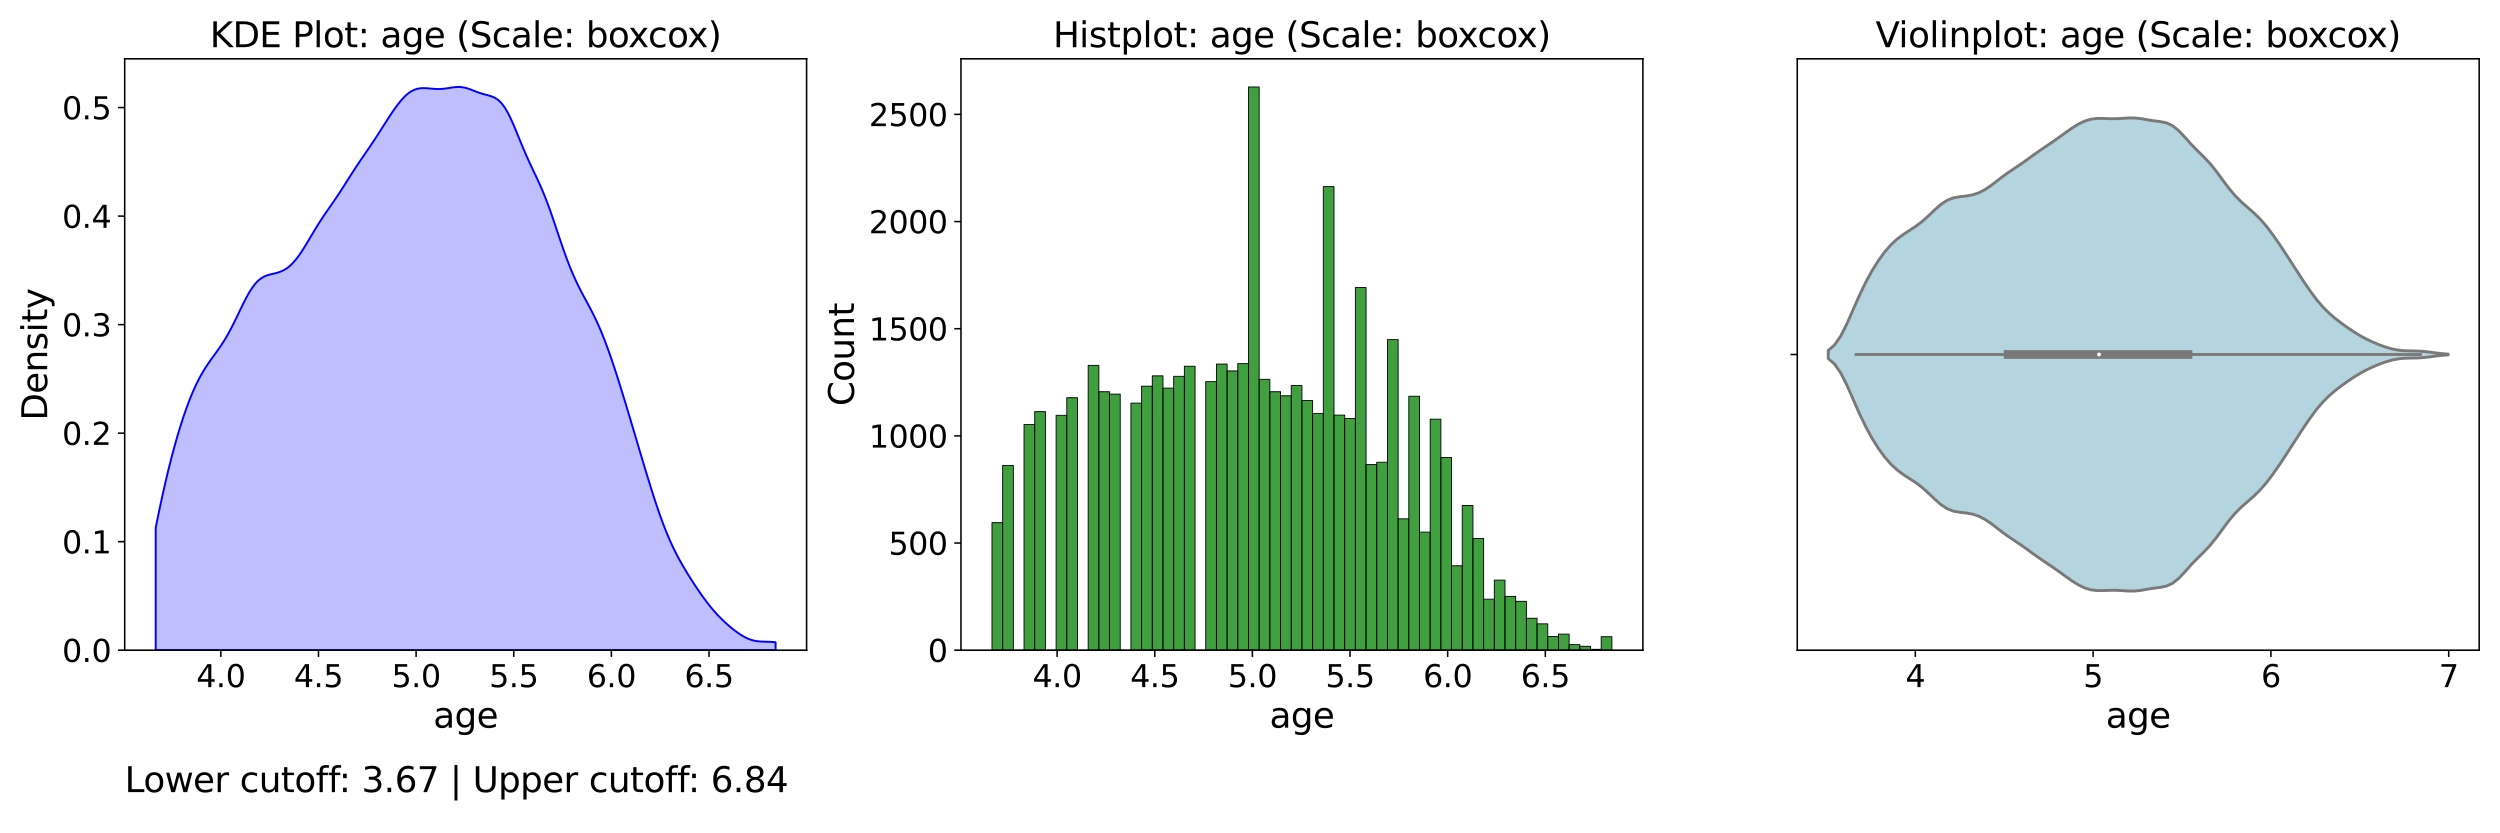 <?xml version="1.0" encoding="utf-8" standalone="no"?>
<!DOCTYPE svg PUBLIC "-//W3C//DTD SVG 1.1//EN"
  "http://www.w3.org/Graphics/SVG/1.1/DTD/svg11.dtd">
<svg xmlns:xlink="http://www.w3.org/1999/xlink" width="1296pt" height="432pt" viewBox="0 0 1296 432" xmlns="http://www.w3.org/2000/svg" version="1.1">
 <defs>
  <style type="text/css">*{stroke-linejoin: round; stroke-linecap: butt}</style>
 </defs>
 <g id="figure_1">
  <g id="patch_1">
   <path d="M 0 432 
L 1296 432 
L 1296 0 
L 0 0 
z
" style="fill: #ffffff"/>
  </g>
  <g id="axes_1">
   <g id="patch_2">
    <path d="M 64.64 337.062 
L 418.14 337.062 
L 418.14 30.48 
L 64.64 30.48 
z
" style="fill: #ffffff"/>
   </g>
   <g id="PolyCollection_1">
    <defs>
     <path id="maeaa05f8ba" d="M 80.708 -158.434 
L 80.708 -94.938 
L 82.323 -94.938 
L 83.938 -94.938 
L 85.553 -94.938 
L 87.168 -94.938 
L 88.783 -94.938 
L 90.398 -94.938 
L 92.012 -94.938 
L 93.627 -94.938 
L 95.242 -94.938 
L 96.857 -94.938 
L 98.472 -94.938 
L 100.087 -94.938 
L 101.702 -94.938 
L 103.317 -94.938 
L 104.932 -94.938 
L 106.546 -94.938 
L 108.161 -94.938 
L 109.776 -94.938 
L 111.391 -94.938 
L 113.006 -94.938 
L 114.621 -94.938 
L 116.236 -94.938 
L 117.851 -94.938 
L 119.466 -94.938 
L 121.08 -94.938 
L 122.695 -94.938 
L 124.31 -94.938 
L 125.925 -94.938 
L 127.54 -94.938 
L 129.155 -94.938 
L 130.77 -94.938 
L 132.385 -94.938 
L 134 -94.938 
L 135.615 -94.938 
L 137.229 -94.938 
L 138.844 -94.938 
L 140.459 -94.938 
L 142.074 -94.938 
L 143.689 -94.938 
L 145.304 -94.938 
L 146.919 -94.938 
L 148.534 -94.938 
L 150.149 -94.938 
L 151.763 -94.938 
L 153.378 -94.938 
L 154.993 -94.938 
L 156.608 -94.938 
L 158.223 -94.938 
L 159.838 -94.938 
L 161.453 -94.938 
L 163.068 -94.938 
L 164.683 -94.938 
L 166.297 -94.938 
L 167.912 -94.938 
L 169.527 -94.938 
L 171.142 -94.938 
L 172.757 -94.938 
L 174.372 -94.938 
L 175.987 -94.938 
L 177.602 -94.938 
L 179.217 -94.938 
L 180.832 -94.938 
L 182.446 -94.938 
L 184.061 -94.938 
L 185.676 -94.938 
L 187.291 -94.938 
L 188.906 -94.938 
L 190.521 -94.938 
L 192.136 -94.938 
L 193.751 -94.938 
L 195.366 -94.938 
L 196.98 -94.938 
L 198.595 -94.938 
L 200.21 -94.938 
L 201.825 -94.938 
L 203.44 -94.938 
L 205.055 -94.938 
L 206.67 -94.938 
L 208.285 -94.938 
L 209.9 -94.938 
L 211.514 -94.938 
L 213.129 -94.938 
L 214.744 -94.938 
L 216.359 -94.938 
L 217.974 -94.938 
L 219.589 -94.938 
L 221.204 -94.938 
L 222.819 -94.938 
L 224.434 -94.938 
L 226.049 -94.938 
L 227.663 -94.938 
L 229.278 -94.938 
L 230.893 -94.938 
L 232.508 -94.938 
L 234.123 -94.938 
L 235.738 -94.938 
L 237.353 -94.938 
L 238.968 -94.938 
L 240.583 -94.938 
L 242.197 -94.938 
L 243.812 -94.938 
L 245.427 -94.938 
L 247.042 -94.938 
L 248.657 -94.938 
L 250.272 -94.938 
L 251.887 -94.938 
L 253.502 -94.938 
L 255.117 -94.938 
L 256.731 -94.938 
L 258.346 -94.938 
L 259.961 -94.938 
L 261.576 -94.938 
L 263.191 -94.938 
L 264.806 -94.938 
L 266.421 -94.938 
L 268.036 -94.938 
L 269.651 -94.938 
L 271.266 -94.938 
L 272.88 -94.938 
L 274.495 -94.938 
L 276.11 -94.938 
L 277.725 -94.938 
L 279.34 -94.938 
L 280.955 -94.938 
L 282.57 -94.938 
L 284.185 -94.938 
L 285.8 -94.938 
L 287.414 -94.938 
L 289.029 -94.938 
L 290.644 -94.938 
L 292.259 -94.938 
L 293.874 -94.938 
L 295.489 -94.938 
L 297.104 -94.938 
L 298.719 -94.938 
L 300.334 -94.938 
L 301.948 -94.938 
L 303.563 -94.938 
L 305.178 -94.938 
L 306.793 -94.938 
L 308.408 -94.938 
L 310.023 -94.938 
L 311.638 -94.938 
L 313.253 -94.938 
L 314.868 -94.938 
L 316.483 -94.938 
L 318.097 -94.938 
L 319.712 -94.938 
L 321.327 -94.938 
L 322.942 -94.938 
L 324.557 -94.938 
L 326.172 -94.938 
L 327.787 -94.938 
L 329.402 -94.938 
L 331.017 -94.938 
L 332.631 -94.938 
L 334.246 -94.938 
L 335.861 -94.938 
L 337.476 -94.938 
L 339.091 -94.938 
L 340.706 -94.938 
L 342.321 -94.938 
L 343.936 -94.938 
L 345.551 -94.938 
L 347.165 -94.938 
L 348.78 -94.938 
L 350.395 -94.938 
L 352.01 -94.938 
L 353.625 -94.938 
L 355.24 -94.938 
L 356.855 -94.938 
L 358.47 -94.938 
L 360.085 -94.938 
L 361.7 -94.938 
L 363.314 -94.938 
L 364.929 -94.938 
L 366.544 -94.938 
L 368.159 -94.938 
L 369.774 -94.938 
L 371.389 -94.938 
L 373.004 -94.938 
L 374.619 -94.938 
L 376.234 -94.938 
L 377.848 -94.938 
L 379.463 -94.938 
L 381.078 -94.938 
L 382.693 -94.938 
L 384.308 -94.938 
L 385.923 -94.938 
L 387.538 -94.938 
L 389.153 -94.938 
L 390.768 -94.938 
L 392.382 -94.938 
L 393.997 -94.938 
L 395.612 -94.938 
L 397.227 -94.938 
L 398.842 -94.938 
L 400.457 -94.938 
L 402.072 -94.938 
L 402.072 -99.042 
L 402.072 -99.042 
L 400.457 -99.208 
L 398.842 -99.295 
L 397.227 -99.335 
L 395.612 -99.37 
L 393.997 -99.451 
L 392.382 -99.624 
L 390.768 -99.928 
L 389.153 -100.387 
L 387.538 -101.012 
L 385.923 -101.801 
L 384.308 -102.739 
L 382.693 -103.807 
L 381.078 -104.985 
L 379.463 -106.255 
L 377.848 -107.609 
L 376.234 -109.042 
L 374.619 -110.558 
L 373.004 -112.167 
L 371.389 -113.879 
L 369.774 -115.702 
L 368.159 -117.641 
L 366.544 -119.696 
L 364.929 -121.859 
L 363.314 -124.12 
L 361.7 -126.466 
L 360.085 -128.887 
L 358.47 -131.377 
L 356.855 -133.938 
L 355.24 -136.581 
L 353.625 -139.329 
L 352.01 -142.216 
L 350.395 -145.28 
L 348.78 -148.562 
L 347.165 -152.098 
L 345.551 -155.913 
L 343.936 -160.019 
L 342.321 -164.41 
L 340.706 -169.064 
L 339.091 -173.949 
L 337.476 -179.022 
L 335.861 -184.24 
L 334.246 -189.561 
L 332.631 -194.947 
L 331.017 -200.368 
L 329.402 -205.801 
L 327.787 -211.227 
L 326.172 -216.63 
L 324.557 -221.993 
L 322.942 -227.297 
L 321.327 -232.517 
L 319.712 -237.623 
L 318.097 -242.578 
L 316.483 -247.343 
L 314.868 -251.882 
L 313.253 -256.16 
L 311.638 -260.16 
L 310.023 -263.877 
L 308.408 -267.33 
L 306.793 -270.563 
L 305.178 -273.637 
L 303.563 -276.634 
L 301.948 -279.646 
L 300.334 -282.766 
L 298.719 -286.078 
L 297.104 -289.648 
L 295.489 -293.519 
L 293.874 -297.699 
L 292.259 -302.16 
L 290.644 -306.839 
L 289.029 -311.643 
L 287.414 -316.458 
L 285.8 -321.166 
L 284.185 -325.665 
L 282.57 -329.884 
L 280.955 -333.802 
L 279.34 -337.453 
L 277.725 -340.917 
L 276.11 -344.309 
L 274.495 -347.745 
L 272.88 -351.317 
L 271.266 -355.068 
L 269.651 -358.971 
L 268.036 -362.936 
L 266.421 -366.819 
L 264.806 -370.455 
L 263.191 -373.687 
L 261.576 -376.4 
L 259.961 -378.538 
L 258.346 -380.117 
L 256.731 -381.213 
L 255.117 -381.949 
L 253.502 -382.462 
L 251.887 -382.885 
L 250.272 -383.32 
L 248.657 -383.824 
L 247.042 -384.409 
L 245.427 -385.044 
L 243.812 -385.669 
L 242.197 -386.218 
L 240.583 -386.63 
L 238.968 -386.866 
L 237.353 -386.921 
L 235.738 -386.818 
L 234.123 -386.605 
L 232.508 -386.346 
L 230.893 -386.102 
L 229.278 -385.925 
L 227.663 -385.846 
L 226.049 -385.869 
L 224.434 -385.977 
L 222.819 -386.129 
L 221.204 -386.27 
L 219.589 -386.335 
L 217.974 -386.259 
L 216.359 -385.98 
L 214.744 -385.447 
L 213.129 -384.625 
L 211.514 -383.5 
L 209.9 -382.073 
L 208.285 -380.366 
L 206.67 -378.412 
L 205.055 -376.255 
L 203.44 -373.938 
L 201.825 -371.508 
L 200.21 -369.005 
L 198.595 -366.47 
L 196.98 -363.935 
L 195.366 -361.428 
L 193.751 -358.964 
L 192.136 -356.551 
L 190.521 -354.18 
L 188.906 -351.831 
L 187.291 -349.477 
L 185.676 -347.091 
L 184.061 -344.654 
L 182.446 -342.161 
L 180.832 -339.624 
L 179.217 -337.069 
L 177.602 -334.53 
L 175.987 -332.036 
L 174.372 -329.606 
L 172.757 -327.239 
L 171.142 -324.915 
L 169.527 -322.596 
L 167.912 -320.24 
L 166.297 -317.806 
L 164.683 -315.272 
L 163.068 -312.637 
L 161.453 -309.929 
L 159.838 -307.197 
L 158.223 -304.511 
L 156.608 -301.944 
L 154.993 -299.568 
L 153.378 -297.438 
L 151.763 -295.595 
L 150.149 -294.055 
L 148.534 -292.816 
L 146.919 -291.855 
L 145.304 -291.136 
L 143.689 -290.604 
L 142.074 -290.192 
L 140.459 -289.815 
L 138.844 -289.376 
L 137.229 -288.77 
L 135.615 -287.891 
L 134 -286.652 
L 132.385 -284.989 
L 130.77 -282.878 
L 129.155 -280.339 
L 127.54 -277.434 
L 125.925 -274.259 
L 124.31 -270.927 
L 122.695 -267.558 
L 121.08 -264.258 
L 119.466 -261.112 
L 117.851 -258.172 
L 116.236 -255.455 
L 114.621 -252.946 
L 113.006 -250.603 
L 111.391 -248.359 
L 109.776 -246.138 
L 108.161 -243.857 
L 106.546 -241.437 
L 104.932 -238.808 
L 103.317 -235.912 
L 101.702 -232.703 
L 100.087 -229.155 
L 98.472 -225.25 
L 96.857 -220.986 
L 95.242 -216.364 
L 93.627 -211.391 
L 92.012 -206.067 
L 90.398 -200.39 
L 88.783 -194.348 
L 87.168 -187.926 
L 85.553 -181.11 
L 83.938 -173.899 
L 82.323 -166.318 
L 80.708 -158.434 
z
" style="stroke: #0000ff"/>
    </defs>
    <g clip-path="url(#p2a92142180)">
     <use xlink:href="#maeaa05f8ba" x="0" y="432" style="fill: #0000ff; fill-opacity: 0.25; stroke: #0000ff"/>
    </g>
   </g>
   <g id="matplotlib.axis_1">
    <g id="xtick_1">
     <g id="line2d_1">
      <defs>
       <path id="m920878bf78" d="M 0 0 
L 0 3.5 
" style="stroke: #000000; stroke-width: 0.8"/>
      </defs>
      <g>
       <use xlink:href="#m920878bf78" x="114.479" y="337.062" style="stroke: #000000; stroke-width: 0.8"/>
      </g>
     </g>
     <g id="text_1">
      <!-- 4.0 -->
      <g transform="translate(101.757 356.219)scale(0.16 -0.16)">
       <defs>
        <path id="DejaVuSans-34" d="M 2419 4116 
L 825 1625 
L 2419 1625 
L 2419 4116 
z
M 2253 4666 
L 3047 4666 
L 3047 1625 
L 3713 1625 
L 3713 1100 
L 3047 1100 
L 3047 0 
L 2419 0 
L 2419 1100 
L 313 1100 
L 313 1709 
L 2253 4666 
z
" transform="scale(0.016)"/>
        <path id="DejaVuSans-2e" d="M 684 794 
L 1344 794 
L 1344 0 
L 684 0 
L 684 794 
z
" transform="scale(0.016)"/>
        <path id="DejaVuSans-30" d="M 2034 4250 
Q 1547 4250 1301 3770 
Q 1056 3291 1056 2328 
Q 1056 1369 1301 889 
Q 1547 409 2034 409 
Q 2525 409 2770 889 
Q 3016 1369 3016 2328 
Q 3016 3291 2770 3770 
Q 2525 4250 2034 4250 
z
M 2034 4750 
Q 2819 4750 3233 4129 
Q 3647 3509 3647 2328 
Q 3647 1150 3233 529 
Q 2819 -91 2034 -91 
Q 1250 -91 836 529 
Q 422 1150 422 2328 
Q 422 3509 836 4129 
Q 1250 4750 2034 4750 
z
" transform="scale(0.016)"/>
       </defs>
       <use xlink:href="#DejaVuSans-34"/>
       <use xlink:href="#DejaVuSans-2e" x="63.623"/>
       <use xlink:href="#DejaVuSans-30" x="95.41"/>
      </g>
     </g>
    </g>
    <g id="xtick_2">
     <g id="line2d_2">
      <g>
       <use xlink:href="#m920878bf78" x="165.096" y="337.062" style="stroke: #000000; stroke-width: 0.8"/>
      </g>
     </g>
     <g id="text_2">
      <!-- 4.5 -->
      <g transform="translate(152.373 356.219)scale(0.16 -0.16)">
       <defs>
        <path id="DejaVuSans-35" d="M 691 4666 
L 3169 4666 
L 3169 4134 
L 1269 4134 
L 1269 2991 
Q 1406 3038 1543 3061 
Q 1681 3084 1819 3084 
Q 2600 3084 3056 2656 
Q 3513 2228 3513 1497 
Q 3513 744 3044 326 
Q 2575 -91 1722 -91 
Q 1428 -91 1123 -41 
Q 819 9 494 109 
L 494 744 
Q 775 591 1075 516 
Q 1375 441 1709 441 
Q 2250 441 2565 725 
Q 2881 1009 2881 1497 
Q 2881 1984 2565 2268 
Q 2250 2553 1709 2553 
Q 1456 2553 1204 2497 
Q 953 2441 691 2322 
L 691 4666 
z
" transform="scale(0.016)"/>
       </defs>
       <use xlink:href="#DejaVuSans-34"/>
       <use xlink:href="#DejaVuSans-2e" x="63.623"/>
       <use xlink:href="#DejaVuSans-35" x="95.41"/>
      </g>
     </g>
    </g>
    <g id="xtick_3">
     <g id="line2d_3">
      <g>
       <use xlink:href="#m920878bf78" x="215.712" y="337.062" style="stroke: #000000; stroke-width: 0.8"/>
      </g>
     </g>
     <g id="text_3">
      <!-- 5.0 -->
      <g transform="translate(202.99 356.219)scale(0.16 -0.16)">
       <use xlink:href="#DejaVuSans-35"/>
       <use xlink:href="#DejaVuSans-2e" x="63.623"/>
       <use xlink:href="#DejaVuSans-30" x="95.41"/>
      </g>
     </g>
    </g>
    <g id="xtick_4">
     <g id="line2d_4">
      <g>
       <use xlink:href="#m920878bf78" x="266.329" y="337.062" style="stroke: #000000; stroke-width: 0.8"/>
      </g>
     </g>
     <g id="text_4">
      <!-- 5.5 -->
      <g transform="translate(253.606 356.219)scale(0.16 -0.16)">
       <use xlink:href="#DejaVuSans-35"/>
       <use xlink:href="#DejaVuSans-2e" x="63.623"/>
       <use xlink:href="#DejaVuSans-35" x="95.41"/>
      </g>
     </g>
    </g>
    <g id="xtick_5">
     <g id="line2d_5">
      <g>
       <use xlink:href="#m920878bf78" x="316.945" y="337.062" style="stroke: #000000; stroke-width: 0.8"/>
      </g>
     </g>
     <g id="text_5">
      <!-- 6.0 -->
      <g transform="translate(304.223 356.219)scale(0.16 -0.16)">
       <defs>
        <path id="DejaVuSans-36" d="M 2113 2584 
Q 1688 2584 1439 2293 
Q 1191 2003 1191 1497 
Q 1191 994 1439 701 
Q 1688 409 2113 409 
Q 2538 409 2786 701 
Q 3034 994 3034 1497 
Q 3034 2003 2786 2293 
Q 2538 2584 2113 2584 
z
M 3366 4563 
L 3366 3988 
Q 3128 4100 2886 4159 
Q 2644 4219 2406 4219 
Q 1781 4219 1451 3797 
Q 1122 3375 1075 2522 
Q 1259 2794 1537 2939 
Q 1816 3084 2150 3084 
Q 2853 3084 3261 2657 
Q 3669 2231 3669 1497 
Q 3669 778 3244 343 
Q 2819 -91 2113 -91 
Q 1303 -91 875 529 
Q 447 1150 447 2328 
Q 447 3434 972 4092 
Q 1497 4750 2381 4750 
Q 2619 4750 2861 4703 
Q 3103 4656 3366 4563 
z
" transform="scale(0.016)"/>
       </defs>
       <use xlink:href="#DejaVuSans-36"/>
       <use xlink:href="#DejaVuSans-2e" x="63.623"/>
       <use xlink:href="#DejaVuSans-30" x="95.41"/>
      </g>
     </g>
    </g>
    <g id="xtick_6">
     <g id="line2d_6">
      <g>
       <use xlink:href="#m920878bf78" x="367.562" y="337.062" style="stroke: #000000; stroke-width: 0.8"/>
      </g>
     </g>
     <g id="text_6">
      <!-- 6.5 -->
      <g transform="translate(354.839 356.219)scale(0.16 -0.16)">
       <use xlink:href="#DejaVuSans-36"/>
       <use xlink:href="#DejaVuSans-2e" x="63.623"/>
       <use xlink:href="#DejaVuSans-35" x="95.41"/>
      </g>
     </g>
    </g>
    <g id="text_7">
     <!-- age -->
     <g transform="translate(224.623 377.224)scale(0.18 -0.18)">
      <defs>
       <path id="DejaVuSans-61" d="M 2194 1759 
Q 1497 1759 1228 1600 
Q 959 1441 959 1056 
Q 959 750 1161 570 
Q 1363 391 1709 391 
Q 2188 391 2477 730 
Q 2766 1069 2766 1631 
L 2766 1759 
L 2194 1759 
z
M 3341 1997 
L 3341 0 
L 2766 0 
L 2766 531 
Q 2569 213 2275 61 
Q 1981 -91 1556 -91 
Q 1019 -91 701 211 
Q 384 513 384 1019 
Q 384 1609 779 1909 
Q 1175 2209 1959 2209 
L 2766 2209 
L 2766 2266 
Q 2766 2663 2505 2880 
Q 2244 3097 1772 3097 
Q 1472 3097 1187 3025 
Q 903 2953 641 2809 
L 641 3341 
Q 956 3463 1253 3523 
Q 1550 3584 1831 3584 
Q 2591 3584 2966 3190 
Q 3341 2797 3341 1997 
z
" transform="scale(0.016)"/>
       <path id="DejaVuSans-67" d="M 2906 1791 
Q 2906 2416 2648 2759 
Q 2391 3103 1925 3103 
Q 1463 3103 1205 2759 
Q 947 2416 947 1791 
Q 947 1169 1205 825 
Q 1463 481 1925 481 
Q 2391 481 2648 825 
Q 2906 1169 2906 1791 
z
M 3481 434 
Q 3481 -459 3084 -895 
Q 2688 -1331 1869 -1331 
Q 1566 -1331 1297 -1286 
Q 1028 -1241 775 -1147 
L 775 -588 
Q 1028 -725 1275 -790 
Q 1522 -856 1778 -856 
Q 2344 -856 2625 -561 
Q 2906 -266 2906 331 
L 2906 616 
Q 2728 306 2450 153 
Q 2172 0 1784 0 
Q 1141 0 747 490 
Q 353 981 353 1791 
Q 353 2603 747 3093 
Q 1141 3584 1784 3584 
Q 2172 3584 2450 3431 
Q 2728 3278 2906 2969 
L 2906 3500 
L 3481 3500 
L 3481 434 
z
" transform="scale(0.016)"/>
       <path id="DejaVuSans-65" d="M 3597 1894 
L 3597 1613 
L 953 1613 
Q 991 1019 1311 708 
Q 1631 397 2203 397 
Q 2534 397 2845 478 
Q 3156 559 3463 722 
L 3463 178 
Q 3153 47 2828 -22 
Q 2503 -91 2169 -91 
Q 1331 -91 842 396 
Q 353 884 353 1716 
Q 353 2575 817 3079 
Q 1281 3584 2069 3584 
Q 2775 3584 3186 3129 
Q 3597 2675 3597 1894 
z
M 3022 2063 
Q 3016 2534 2758 2815 
Q 2500 3097 2075 3097 
Q 1594 3097 1305 2825 
Q 1016 2553 972 2059 
L 3022 2063 
z
" transform="scale(0.016)"/>
      </defs>
      <use xlink:href="#DejaVuSans-61"/>
      <use xlink:href="#DejaVuSans-67" x="61.279"/>
      <use xlink:href="#DejaVuSans-65" x="124.756"/>
     </g>
    </g>
   </g>
   <g id="matplotlib.axis_2">
    <g id="ytick_1">
     <g id="line2d_7">
      <defs>
       <path id="m883ec9ca45" d="M 0 0 
L -3.5 0 
" style="stroke: #000000; stroke-width: 0.8"/>
      </defs>
      <g>
       <use xlink:href="#m883ec9ca45" x="64.64" y="337.062" style="stroke: #000000; stroke-width: 0.8"/>
      </g>
     </g>
     <g id="text_8">
      <!-- 0.0 -->
      <g transform="translate(32.195 343.141)scale(0.16 -0.16)">
       <use xlink:href="#DejaVuSans-30"/>
       <use xlink:href="#DejaVuSans-2e" x="63.623"/>
       <use xlink:href="#DejaVuSans-30" x="95.41"/>
      </g>
     </g>
    </g>
    <g id="ytick_2">
     <g id="line2d_8">
      <g>
       <use xlink:href="#m883ec9ca45" x="64.64" y="280.803" style="stroke: #000000; stroke-width: 0.8"/>
      </g>
     </g>
     <g id="text_9">
      <!-- 0.1 -->
      <g transform="translate(32.195 286.882)scale(0.16 -0.16)">
       <defs>
        <path id="DejaVuSans-31" d="M 794 531 
L 1825 531 
L 1825 4091 
L 703 3866 
L 703 4441 
L 1819 4666 
L 2450 4666 
L 2450 531 
L 3481 531 
L 3481 0 
L 794 0 
L 794 531 
z
" transform="scale(0.016)"/>
       </defs>
       <use xlink:href="#DejaVuSans-30"/>
       <use xlink:href="#DejaVuSans-2e" x="63.623"/>
       <use xlink:href="#DejaVuSans-31" x="95.41"/>
      </g>
     </g>
    </g>
    <g id="ytick_3">
     <g id="line2d_9">
      <g>
       <use xlink:href="#m883ec9ca45" x="64.64" y="224.545" style="stroke: #000000; stroke-width: 0.8"/>
      </g>
     </g>
     <g id="text_10">
      <!-- 0.2 -->
      <g transform="translate(32.195 230.624)scale(0.16 -0.16)">
       <defs>
        <path id="DejaVuSans-32" d="M 1228 531 
L 3431 531 
L 3431 0 
L 469 0 
L 469 531 
Q 828 903 1448 1529 
Q 2069 2156 2228 2338 
Q 2531 2678 2651 2914 
Q 2772 3150 2772 3378 
Q 2772 3750 2511 3984 
Q 2250 4219 1831 4219 
Q 1534 4219 1204 4116 
Q 875 4013 500 3803 
L 500 4441 
Q 881 4594 1212 4672 
Q 1544 4750 1819 4750 
Q 2544 4750 2975 4387 
Q 3406 4025 3406 3419 
Q 3406 3131 3298 2873 
Q 3191 2616 2906 2266 
Q 2828 2175 2409 1742 
Q 1991 1309 1228 531 
z
" transform="scale(0.016)"/>
       </defs>
       <use xlink:href="#DejaVuSans-30"/>
       <use xlink:href="#DejaVuSans-2e" x="63.623"/>
       <use xlink:href="#DejaVuSans-32" x="95.41"/>
      </g>
     </g>
    </g>
    <g id="ytick_4">
     <g id="line2d_10">
      <g>
       <use xlink:href="#m883ec9ca45" x="64.64" y="168.287" style="stroke: #000000; stroke-width: 0.8"/>
      </g>
     </g>
     <g id="text_11">
      <!-- 0.3 -->
      <g transform="translate(32.195 174.366)scale(0.16 -0.16)">
       <defs>
        <path id="DejaVuSans-33" d="M 2597 2516 
Q 3050 2419 3304 2112 
Q 3559 1806 3559 1356 
Q 3559 666 3084 287 
Q 2609 -91 1734 -91 
Q 1441 -91 1130 -33 
Q 819 25 488 141 
L 488 750 
Q 750 597 1062 519 
Q 1375 441 1716 441 
Q 2309 441 2620 675 
Q 2931 909 2931 1356 
Q 2931 1769 2642 2001 
Q 2353 2234 1838 2234 
L 1294 2234 
L 1294 2753 
L 1863 2753 
Q 2328 2753 2575 2939 
Q 2822 3125 2822 3475 
Q 2822 3834 2567 4026 
Q 2313 4219 1838 4219 
Q 1578 4219 1281 4162 
Q 984 4106 628 3988 
L 628 4550 
Q 988 4650 1302 4700 
Q 1616 4750 1894 4750 
Q 2613 4750 3031 4423 
Q 3450 4097 3450 3541 
Q 3450 3153 3228 2886 
Q 3006 2619 2597 2516 
z
" transform="scale(0.016)"/>
       </defs>
       <use xlink:href="#DejaVuSans-30"/>
       <use xlink:href="#DejaVuSans-2e" x="63.623"/>
       <use xlink:href="#DejaVuSans-33" x="95.41"/>
      </g>
     </g>
    </g>
    <g id="ytick_5">
     <g id="line2d_11">
      <g>
       <use xlink:href="#m883ec9ca45" x="64.64" y="112.028" style="stroke: #000000; stroke-width: 0.8"/>
      </g>
     </g>
     <g id="text_12">
      <!-- 0.4 -->
      <g transform="translate(32.195 118.107)scale(0.16 -0.16)">
       <use xlink:href="#DejaVuSans-30"/>
       <use xlink:href="#DejaVuSans-2e" x="63.623"/>
       <use xlink:href="#DejaVuSans-34" x="95.41"/>
      </g>
     </g>
    </g>
    <g id="ytick_6">
     <g id="line2d_12">
      <g>
       <use xlink:href="#m883ec9ca45" x="64.64" y="55.77" style="stroke: #000000; stroke-width: 0.8"/>
      </g>
     </g>
     <g id="text_13">
      <!-- 0.5 -->
      <g transform="translate(32.195 61.849)scale(0.16 -0.16)">
       <use xlink:href="#DejaVuSans-30"/>
       <use xlink:href="#DejaVuSans-2e" x="63.623"/>
       <use xlink:href="#DejaVuSans-35" x="95.41"/>
      </g>
     </g>
    </g>
    <g id="text_14">
     <!-- Density -->
     <g transform="translate(24.452 217.986)rotate(-90)scale(0.18 -0.18)">
      <defs>
       <path id="DejaVuSans-44" d="M 1259 4147 
L 1259 519 
L 2022 519 
Q 2988 519 3436 956 
Q 3884 1394 3884 2338 
Q 3884 3275 3436 3711 
Q 2988 4147 2022 4147 
L 1259 4147 
z
M 628 4666 
L 1925 4666 
Q 3281 4666 3915 4102 
Q 4550 3538 4550 2338 
Q 4550 1131 3912 565 
Q 3275 0 1925 0 
L 628 0 
L 628 4666 
z
" transform="scale(0.016)"/>
       <path id="DejaVuSans-6e" d="M 3513 2113 
L 3513 0 
L 2938 0 
L 2938 2094 
Q 2938 2591 2744 2837 
Q 2550 3084 2163 3084 
Q 1697 3084 1428 2787 
Q 1159 2491 1159 1978 
L 1159 0 
L 581 0 
L 581 3500 
L 1159 3500 
L 1159 2956 
Q 1366 3272 1645 3428 
Q 1925 3584 2291 3584 
Q 2894 3584 3203 3211 
Q 3513 2838 3513 2113 
z
" transform="scale(0.016)"/>
       <path id="DejaVuSans-73" d="M 2834 3397 
L 2834 2853 
Q 2591 2978 2328 3040 
Q 2066 3103 1784 3103 
Q 1356 3103 1142 2972 
Q 928 2841 928 2578 
Q 928 2378 1081 2264 
Q 1234 2150 1697 2047 
L 1894 2003 
Q 2506 1872 2764 1633 
Q 3022 1394 3022 966 
Q 3022 478 2636 193 
Q 2250 -91 1575 -91 
Q 1294 -91 989 -36 
Q 684 19 347 128 
L 347 722 
Q 666 556 975 473 
Q 1284 391 1588 391 
Q 1994 391 2212 530 
Q 2431 669 2431 922 
Q 2431 1156 2273 1281 
Q 2116 1406 1581 1522 
L 1381 1569 
Q 847 1681 609 1914 
Q 372 2147 372 2553 
Q 372 3047 722 3315 
Q 1072 3584 1716 3584 
Q 2034 3584 2315 3537 
Q 2597 3491 2834 3397 
z
" transform="scale(0.016)"/>
       <path id="DejaVuSans-69" d="M 603 3500 
L 1178 3500 
L 1178 0 
L 603 0 
L 603 3500 
z
M 603 4863 
L 1178 4863 
L 1178 4134 
L 603 4134 
L 603 4863 
z
" transform="scale(0.016)"/>
       <path id="DejaVuSans-74" d="M 1172 4494 
L 1172 3500 
L 2356 3500 
L 2356 3053 
L 1172 3053 
L 1172 1153 
Q 1172 725 1289 603 
Q 1406 481 1766 481 
L 2356 481 
L 2356 0 
L 1766 0 
Q 1100 0 847 248 
Q 594 497 594 1153 
L 594 3053 
L 172 3053 
L 172 3500 
L 594 3500 
L 594 4494 
L 1172 4494 
z
" transform="scale(0.016)"/>
       <path id="DejaVuSans-79" d="M 2059 -325 
Q 1816 -950 1584 -1140 
Q 1353 -1331 966 -1331 
L 506 -1331 
L 506 -850 
L 844 -850 
Q 1081 -850 1212 -737 
Q 1344 -625 1503 -206 
L 1606 56 
L 191 3500 
L 800 3500 
L 1894 763 
L 2988 3500 
L 3597 3500 
L 2059 -325 
z
" transform="scale(0.016)"/>
      </defs>
      <use xlink:href="#DejaVuSans-44"/>
      <use xlink:href="#DejaVuSans-65" x="77.002"/>
      <use xlink:href="#DejaVuSans-6e" x="138.525"/>
      <use xlink:href="#DejaVuSans-73" x="201.904"/>
      <use xlink:href="#DejaVuSans-69" x="254.004"/>
      <use xlink:href="#DejaVuSans-74" x="281.787"/>
      <use xlink:href="#DejaVuSans-79" x="320.996"/>
     </g>
    </g>
   </g>
   <g id="patch_3">
    <path d="M 64.64 337.062 
L 64.64 30.48 
" style="fill: none; stroke: #000000; stroke-width: 0.8; stroke-linejoin: miter; stroke-linecap: square"/>
   </g>
   <g id="patch_4">
    <path d="M 418.14 337.062 
L 418.14 30.48 
" style="fill: none; stroke: #000000; stroke-width: 0.8; stroke-linejoin: miter; stroke-linecap: square"/>
   </g>
   <g id="patch_5">
    <path d="M 64.64 337.062 
L 418.14 337.062 
" style="fill: none; stroke: #000000; stroke-width: 0.8; stroke-linejoin: miter; stroke-linecap: square"/>
   </g>
   <g id="patch_6">
    <path d="M 64.64 30.48 
L 418.14 30.48 
" style="fill: none; stroke: #000000; stroke-width: 0.8; stroke-linejoin: miter; stroke-linecap: square"/>
   </g>
   <g id="text_15">
    <!-- KDE Plot: age (Scale: boxcox) -->
    <g transform="translate(108.789 24.48)scale(0.18 -0.18)">
     <defs>
      <path id="DejaVuSans-4b" d="M 628 4666 
L 1259 4666 
L 1259 2694 
L 3353 4666 
L 4166 4666 
L 1850 2491 
L 4331 0 
L 3500 0 
L 1259 2247 
L 1259 0 
L 628 0 
L 628 4666 
z
" transform="scale(0.016)"/>
      <path id="DejaVuSans-45" d="M 628 4666 
L 3578 4666 
L 3578 4134 
L 1259 4134 
L 1259 2753 
L 3481 2753 
L 3481 2222 
L 1259 2222 
L 1259 531 
L 3634 531 
L 3634 0 
L 628 0 
L 628 4666 
z
" transform="scale(0.016)"/>
      <path id="DejaVuSans-20" transform="scale(0.016)"/>
      <path id="DejaVuSans-50" d="M 1259 4147 
L 1259 2394 
L 2053 2394 
Q 2494 2394 2734 2622 
Q 2975 2850 2975 3272 
Q 2975 3691 2734 3919 
Q 2494 4147 2053 4147 
L 1259 4147 
z
M 628 4666 
L 2053 4666 
Q 2838 4666 3239 4311 
Q 3641 3956 3641 3272 
Q 3641 2581 3239 2228 
Q 2838 1875 2053 1875 
L 1259 1875 
L 1259 0 
L 628 0 
L 628 4666 
z
" transform="scale(0.016)"/>
      <path id="DejaVuSans-6c" d="M 603 4863 
L 1178 4863 
L 1178 0 
L 603 0 
L 603 4863 
z
" transform="scale(0.016)"/>
      <path id="DejaVuSans-6f" d="M 1959 3097 
Q 1497 3097 1228 2736 
Q 959 2375 959 1747 
Q 959 1119 1226 758 
Q 1494 397 1959 397 
Q 2419 397 2687 759 
Q 2956 1122 2956 1747 
Q 2956 2369 2687 2733 
Q 2419 3097 1959 3097 
z
M 1959 3584 
Q 2709 3584 3137 3096 
Q 3566 2609 3566 1747 
Q 3566 888 3137 398 
Q 2709 -91 1959 -91 
Q 1206 -91 779 398 
Q 353 888 353 1747 
Q 353 2609 779 3096 
Q 1206 3584 1959 3584 
z
" transform="scale(0.016)"/>
      <path id="DejaVuSans-3a" d="M 750 794 
L 1409 794 
L 1409 0 
L 750 0 
L 750 794 
z
M 750 3309 
L 1409 3309 
L 1409 2516 
L 750 2516 
L 750 3309 
z
" transform="scale(0.016)"/>
      <path id="DejaVuSans-28" d="M 1984 4856 
Q 1566 4138 1362 3434 
Q 1159 2731 1159 2009 
Q 1159 1288 1364 580 
Q 1569 -128 1984 -844 
L 1484 -844 
Q 1016 -109 783 600 
Q 550 1309 550 2009 
Q 550 2706 781 3412 
Q 1013 4119 1484 4856 
L 1984 4856 
z
" transform="scale(0.016)"/>
      <path id="DejaVuSans-53" d="M 3425 4513 
L 3425 3897 
Q 3066 4069 2747 4153 
Q 2428 4238 2131 4238 
Q 1616 4238 1336 4038 
Q 1056 3838 1056 3469 
Q 1056 3159 1242 3001 
Q 1428 2844 1947 2747 
L 2328 2669 
Q 3034 2534 3370 2195 
Q 3706 1856 3706 1288 
Q 3706 609 3251 259 
Q 2797 -91 1919 -91 
Q 1588 -91 1214 -16 
Q 841 59 441 206 
L 441 856 
Q 825 641 1194 531 
Q 1563 422 1919 422 
Q 2459 422 2753 634 
Q 3047 847 3047 1241 
Q 3047 1584 2836 1778 
Q 2625 1972 2144 2069 
L 1759 2144 
Q 1053 2284 737 2584 
Q 422 2884 422 3419 
Q 422 4038 858 4394 
Q 1294 4750 2059 4750 
Q 2388 4750 2728 4690 
Q 3069 4631 3425 4513 
z
" transform="scale(0.016)"/>
      <path id="DejaVuSans-63" d="M 3122 3366 
L 3122 2828 
Q 2878 2963 2633 3030 
Q 2388 3097 2138 3097 
Q 1578 3097 1268 2742 
Q 959 2388 959 1747 
Q 959 1106 1268 751 
Q 1578 397 2138 397 
Q 2388 397 2633 464 
Q 2878 531 3122 666 
L 3122 134 
Q 2881 22 2623 -34 
Q 2366 -91 2075 -91 
Q 1284 -91 818 406 
Q 353 903 353 1747 
Q 353 2603 823 3093 
Q 1294 3584 2113 3584 
Q 2378 3584 2631 3529 
Q 2884 3475 3122 3366 
z
" transform="scale(0.016)"/>
      <path id="DejaVuSans-62" d="M 3116 1747 
Q 3116 2381 2855 2742 
Q 2594 3103 2138 3103 
Q 1681 3103 1420 2742 
Q 1159 2381 1159 1747 
Q 1159 1113 1420 752 
Q 1681 391 2138 391 
Q 2594 391 2855 752 
Q 3116 1113 3116 1747 
z
M 1159 2969 
Q 1341 3281 1617 3432 
Q 1894 3584 2278 3584 
Q 2916 3584 3314 3078 
Q 3713 2572 3713 1747 
Q 3713 922 3314 415 
Q 2916 -91 2278 -91 
Q 1894 -91 1617 61 
Q 1341 213 1159 525 
L 1159 0 
L 581 0 
L 581 4863 
L 1159 4863 
L 1159 2969 
z
" transform="scale(0.016)"/>
      <path id="DejaVuSans-78" d="M 3513 3500 
L 2247 1797 
L 3578 0 
L 2900 0 
L 1881 1375 
L 863 0 
L 184 0 
L 1544 1831 
L 300 3500 
L 978 3500 
L 1906 2253 
L 2834 3500 
L 3513 3500 
z
" transform="scale(0.016)"/>
      <path id="DejaVuSans-29" d="M 513 4856 
L 1013 4856 
Q 1481 4119 1714 3412 
Q 1947 2706 1947 2009 
Q 1947 1309 1714 600 
Q 1481 -109 1013 -844 
L 513 -844 
Q 928 -128 1133 580 
Q 1338 1288 1338 2009 
Q 1338 2731 1133 3434 
Q 928 4138 513 4856 
z
" transform="scale(0.016)"/>
     </defs>
     <use xlink:href="#DejaVuSans-4b"/>
     <use xlink:href="#DejaVuSans-44" x="65.576"/>
     <use xlink:href="#DejaVuSans-45" x="142.578"/>
     <use xlink:href="#DejaVuSans-20" x="205.762"/>
     <use xlink:href="#DejaVuSans-50" x="237.549"/>
     <use xlink:href="#DejaVuSans-6c" x="297.852"/>
     <use xlink:href="#DejaVuSans-6f" x="325.635"/>
     <use xlink:href="#DejaVuSans-74" x="386.816"/>
     <use xlink:href="#DejaVuSans-3a" x="426.025"/>
     <use xlink:href="#DejaVuSans-20" x="459.717"/>
     <use xlink:href="#DejaVuSans-61" x="491.504"/>
     <use xlink:href="#DejaVuSans-67" x="552.783"/>
     <use xlink:href="#DejaVuSans-65" x="616.26"/>
     <use xlink:href="#DejaVuSans-20" x="677.783"/>
     <use xlink:href="#DejaVuSans-28" x="709.57"/>
     <use xlink:href="#DejaVuSans-53" x="748.584"/>
     <use xlink:href="#DejaVuSans-63" x="812.061"/>
     <use xlink:href="#DejaVuSans-61" x="867.041"/>
     <use xlink:href="#DejaVuSans-6c" x="928.32"/>
     <use xlink:href="#DejaVuSans-65" x="956.104"/>
     <use xlink:href="#DejaVuSans-3a" x="1017.627"/>
     <use xlink:href="#DejaVuSans-20" x="1051.318"/>
     <use xlink:href="#DejaVuSans-62" x="1083.105"/>
     <use xlink:href="#DejaVuSans-6f" x="1146.582"/>
     <use xlink:href="#DejaVuSans-78" x="1204.639"/>
     <use xlink:href="#DejaVuSans-63" x="1262.068"/>
     <use xlink:href="#DejaVuSans-6f" x="1317.049"/>
     <use xlink:href="#DejaVuSans-78" x="1375.105"/>
     <use xlink:href="#DejaVuSans-29" x="1434.285"/>
    </g>
   </g>
  </g>
  <g id="axes_2">
   <g id="patch_7">
    <path d="M 498.17 337.062 
L 851.67 337.062 
L 851.67 30.48 
L 498.17 30.48 
z
" style="fill: #ffffff"/>
   </g>
   <g id="patch_8">
    <path d="M 514.238 337.062 
L 519.779 337.062 
L 519.779 270.955 
L 514.238 270.955 
z
" clip-path="url(#pba6eac5e28)" style="fill: #008000; fill-opacity: 0.75; stroke: #000000; stroke-width: 0.463; stroke-linejoin: miter"/>
   </g>
   <g id="patch_9">
    <path d="M 519.779 337.062 
L 525.32 337.062 
L 525.32 241.29 
L 519.779 241.29 
z
" clip-path="url(#pba6eac5e28)" style="fill: #008000; fill-opacity: 0.75; stroke: #000000; stroke-width: 0.463; stroke-linejoin: miter"/>
   </g>
   <g id="patch_10">
    <path d="M 525.32 337.062 
L 530.86 337.062 
L 530.86 337.062 
L 525.32 337.062 
z
" clip-path="url(#pba6eac5e28)" style="fill: #008000; fill-opacity: 0.75; stroke: #000000; stroke-width: 0.463; stroke-linejoin: miter"/>
   </g>
   <g id="patch_11">
    <path d="M 530.86 337.062 
L 536.401 337.062 
L 536.401 220.069 
L 530.86 220.069 
z
" clip-path="url(#pba6eac5e28)" style="fill: #008000; fill-opacity: 0.75; stroke: #000000; stroke-width: 0.463; stroke-linejoin: miter"/>
   </g>
   <g id="patch_12">
    <path d="M 536.401 337.062 
L 541.942 337.062 
L 541.942 213.402 
L 536.401 213.402 
z
" clip-path="url(#pba6eac5e28)" style="fill: #008000; fill-opacity: 0.75; stroke: #000000; stroke-width: 0.463; stroke-linejoin: miter"/>
   </g>
   <g id="patch_13">
    <path d="M 541.942 337.062 
L 547.483 337.062 
L 547.483 337.062 
L 541.942 337.062 
z
" clip-path="url(#pba6eac5e28)" style="fill: #008000; fill-opacity: 0.75; stroke: #000000; stroke-width: 0.463; stroke-linejoin: miter"/>
   </g>
   <g id="patch_14">
    <path d="M 547.483 337.062 
L 553.023 337.062 
L 553.023 215.291 
L 547.483 215.291 
z
" clip-path="url(#pba6eac5e28)" style="fill: #008000; fill-opacity: 0.75; stroke: #000000; stroke-width: 0.463; stroke-linejoin: miter"/>
   </g>
   <g id="patch_15">
    <path d="M 553.023 337.062 
L 558.564 337.062 
L 558.564 206.181 
L 553.023 206.181 
z
" clip-path="url(#pba6eac5e28)" style="fill: #008000; fill-opacity: 0.75; stroke: #000000; stroke-width: 0.463; stroke-linejoin: miter"/>
   </g>
   <g id="patch_16">
    <path d="M 558.564 337.062 
L 564.105 337.062 
L 564.105 337.062 
L 558.564 337.062 
z
" clip-path="url(#pba6eac5e28)" style="fill: #008000; fill-opacity: 0.75; stroke: #000000; stroke-width: 0.463; stroke-linejoin: miter"/>
   </g>
   <g id="patch_17">
    <path d="M 564.105 337.062 
L 569.646 337.062 
L 569.646 189.404 
L 564.105 189.404 
z
" clip-path="url(#pba6eac5e28)" style="fill: #008000; fill-opacity: 0.75; stroke: #000000; stroke-width: 0.463; stroke-linejoin: miter"/>
   </g>
   <g id="patch_18">
    <path d="M 569.646 337.062 
L 575.186 337.062 
L 575.186 203.07 
L 569.646 203.07 
z
" clip-path="url(#pba6eac5e28)" style="fill: #008000; fill-opacity: 0.75; stroke: #000000; stroke-width: 0.463; stroke-linejoin: miter"/>
   </g>
   <g id="patch_19">
    <path d="M 575.186 337.062 
L 580.727 337.062 
L 580.727 204.292 
L 575.186 204.292 
z
" clip-path="url(#pba6eac5e28)" style="fill: #008000; fill-opacity: 0.75; stroke: #000000; stroke-width: 0.463; stroke-linejoin: miter"/>
   </g>
   <g id="patch_20">
    <path d="M 580.727 337.062 
L 586.268 337.062 
L 586.268 337.062 
L 580.727 337.062 
z
" clip-path="url(#pba6eac5e28)" style="fill: #008000; fill-opacity: 0.75; stroke: #000000; stroke-width: 0.463; stroke-linejoin: miter"/>
   </g>
   <g id="patch_21">
    <path d="M 586.268 337.062 
L 591.809 337.062 
L 591.809 208.958 
L 586.268 208.958 
z
" clip-path="url(#pba6eac5e28)" style="fill: #008000; fill-opacity: 0.75; stroke: #000000; stroke-width: 0.463; stroke-linejoin: miter"/>
   </g>
   <g id="patch_22">
    <path d="M 591.809 337.062 
L 597.349 337.062 
L 597.349 200.181 
L 591.809 200.181 
z
" clip-path="url(#pba6eac5e28)" style="fill: #008000; fill-opacity: 0.75; stroke: #000000; stroke-width: 0.463; stroke-linejoin: miter"/>
   </g>
   <g id="patch_23">
    <path d="M 597.349 337.062 
L 602.89 337.062 
L 602.89 194.848 
L 597.349 194.848 
z
" clip-path="url(#pba6eac5e28)" style="fill: #008000; fill-opacity: 0.75; stroke: #000000; stroke-width: 0.463; stroke-linejoin: miter"/>
   </g>
   <g id="patch_24">
    <path d="M 602.89 337.062 
L 608.431 337.062 
L 608.431 201.181 
L 602.89 201.181 
z
" clip-path="url(#pba6eac5e28)" style="fill: #008000; fill-opacity: 0.75; stroke: #000000; stroke-width: 0.463; stroke-linejoin: miter"/>
   </g>
   <g id="patch_25">
    <path d="M 608.431 337.062 
L 613.972 337.062 
L 613.972 195.07 
L 608.431 195.07 
z
" clip-path="url(#pba6eac5e28)" style="fill: #008000; fill-opacity: 0.75; stroke: #000000; stroke-width: 0.463; stroke-linejoin: miter"/>
   </g>
   <g id="patch_26">
    <path d="M 613.972 337.062 
L 619.512 337.062 
L 619.512 189.848 
L 613.972 189.848 
z
" clip-path="url(#pba6eac5e28)" style="fill: #008000; fill-opacity: 0.75; stroke: #000000; stroke-width: 0.463; stroke-linejoin: miter"/>
   </g>
   <g id="patch_27">
    <path d="M 619.512 337.062 
L 625.053 337.062 
L 625.053 337.062 
L 619.512 337.062 
z
" clip-path="url(#pba6eac5e28)" style="fill: #008000; fill-opacity: 0.75; stroke: #000000; stroke-width: 0.463; stroke-linejoin: miter"/>
   </g>
   <g id="patch_28">
    <path d="M 625.053 337.062 
L 630.594 337.062 
L 630.594 197.848 
L 625.053 197.848 
z
" clip-path="url(#pba6eac5e28)" style="fill: #008000; fill-opacity: 0.75; stroke: #000000; stroke-width: 0.463; stroke-linejoin: miter"/>
   </g>
   <g id="patch_29">
    <path d="M 630.594 337.062 
L 636.135 337.062 
L 636.135 188.737 
L 630.594 188.737 
z
" clip-path="url(#pba6eac5e28)" style="fill: #008000; fill-opacity: 0.75; stroke: #000000; stroke-width: 0.463; stroke-linejoin: miter"/>
   </g>
   <g id="patch_30">
    <path d="M 636.135 337.062 
L 641.675 337.062 
L 641.675 192.293 
L 636.135 192.293 
z
" clip-path="url(#pba6eac5e28)" style="fill: #008000; fill-opacity: 0.75; stroke: #000000; stroke-width: 0.463; stroke-linejoin: miter"/>
   </g>
   <g id="patch_31">
    <path d="M 641.675 337.062 
L 647.216 337.062 
L 647.216 188.515 
L 641.675 188.515 
z
" clip-path="url(#pba6eac5e28)" style="fill: #008000; fill-opacity: 0.75; stroke: #000000; stroke-width: 0.463; stroke-linejoin: miter"/>
   </g>
   <g id="patch_32">
    <path d="M 647.216 337.062 
L 652.757 337.062 
L 652.757 45.079 
L 647.216 45.079 
z
" clip-path="url(#pba6eac5e28)" style="fill: #008000; fill-opacity: 0.75; stroke: #000000; stroke-width: 0.463; stroke-linejoin: miter"/>
   </g>
   <g id="patch_33">
    <path d="M 652.757 337.062 
L 658.298 337.062 
L 658.298 196.626 
L 652.757 196.626 
z
" clip-path="url(#pba6eac5e28)" style="fill: #008000; fill-opacity: 0.75; stroke: #000000; stroke-width: 0.463; stroke-linejoin: miter"/>
   </g>
   <g id="patch_34">
    <path d="M 658.298 337.062 
L 663.838 337.062 
L 663.838 203.07 
L 658.298 203.07 
z
" clip-path="url(#pba6eac5e28)" style="fill: #008000; fill-opacity: 0.75; stroke: #000000; stroke-width: 0.463; stroke-linejoin: miter"/>
   </g>
   <g id="patch_35">
    <path d="M 663.838 337.062 
L 669.379 337.062 
L 669.379 205.181 
L 663.838 205.181 
z
" clip-path="url(#pba6eac5e28)" style="fill: #008000; fill-opacity: 0.75; stroke: #000000; stroke-width: 0.463; stroke-linejoin: miter"/>
   </g>
   <g id="patch_36">
    <path d="M 669.379 337.062 
L 674.92 337.062 
L 674.92 199.848 
L 669.379 199.848 
z
" clip-path="url(#pba6eac5e28)" style="fill: #008000; fill-opacity: 0.75; stroke: #000000; stroke-width: 0.463; stroke-linejoin: miter"/>
   </g>
   <g id="patch_37">
    <path d="M 674.92 337.062 
L 680.461 337.062 
L 680.461 207.625 
L 674.92 207.625 
z
" clip-path="url(#pba6eac5e28)" style="fill: #008000; fill-opacity: 0.75; stroke: #000000; stroke-width: 0.463; stroke-linejoin: miter"/>
   </g>
   <g id="patch_38">
    <path d="M 680.461 337.062 
L 686.002 337.062 
L 686.002 214.402 
L 680.461 214.402 
z
" clip-path="url(#pba6eac5e28)" style="fill: #008000; fill-opacity: 0.75; stroke: #000000; stroke-width: 0.463; stroke-linejoin: miter"/>
   </g>
   <g id="patch_39">
    <path d="M 686.002 337.062 
L 691.542 337.062 
L 691.542 96.743 
L 686.002 96.743 
z
" clip-path="url(#pba6eac5e28)" style="fill: #008000; fill-opacity: 0.75; stroke: #000000; stroke-width: 0.463; stroke-linejoin: miter"/>
   </g>
   <g id="patch_40">
    <path d="M 691.542 337.062 
L 697.083 337.062 
L 697.083 215.18 
L 691.542 215.18 
z
" clip-path="url(#pba6eac5e28)" style="fill: #008000; fill-opacity: 0.75; stroke: #000000; stroke-width: 0.463; stroke-linejoin: miter"/>
   </g>
   <g id="patch_41">
    <path d="M 697.083 337.062 
L 702.624 337.062 
L 702.624 216.958 
L 697.083 216.958 
z
" clip-path="url(#pba6eac5e28)" style="fill: #008000; fill-opacity: 0.75; stroke: #000000; stroke-width: 0.463; stroke-linejoin: miter"/>
   </g>
   <g id="patch_42">
    <path d="M 702.624 337.062 
L 708.165 337.062 
L 708.165 149.073 
L 702.624 149.073 
z
" clip-path="url(#pba6eac5e28)" style="fill: #008000; fill-opacity: 0.75; stroke: #000000; stroke-width: 0.463; stroke-linejoin: miter"/>
   </g>
   <g id="patch_43">
    <path d="M 708.165 337.062 
L 713.705 337.062 
L 713.705 240.845 
L 708.165 240.845 
z
" clip-path="url(#pba6eac5e28)" style="fill: #008000; fill-opacity: 0.75; stroke: #000000; stroke-width: 0.463; stroke-linejoin: miter"/>
   </g>
   <g id="patch_44">
    <path d="M 713.705 337.062 
L 719.246 337.062 
L 719.246 239.623 
L 713.705 239.623 
z
" clip-path="url(#pba6eac5e28)" style="fill: #008000; fill-opacity: 0.75; stroke: #000000; stroke-width: 0.463; stroke-linejoin: miter"/>
   </g>
   <g id="patch_45">
    <path d="M 719.246 337.062 
L 724.787 337.062 
L 724.787 176.071 
L 719.246 176.071 
z
" clip-path="url(#pba6eac5e28)" style="fill: #008000; fill-opacity: 0.75; stroke: #000000; stroke-width: 0.463; stroke-linejoin: miter"/>
   </g>
   <g id="patch_46">
    <path d="M 724.787 337.062 
L 730.328 337.062 
L 730.328 268.955 
L 724.787 268.955 
z
" clip-path="url(#pba6eac5e28)" style="fill: #008000; fill-opacity: 0.75; stroke: #000000; stroke-width: 0.463; stroke-linejoin: miter"/>
   </g>
   <g id="patch_47">
    <path d="M 730.328 337.062 
L 735.868 337.062 
L 735.868 205.403 
L 730.328 205.403 
z
" clip-path="url(#pba6eac5e28)" style="fill: #008000; fill-opacity: 0.75; stroke: #000000; stroke-width: 0.463; stroke-linejoin: miter"/>
   </g>
   <g id="patch_48">
    <path d="M 735.868 337.062 
L 741.409 337.062 
L 741.409 275.843 
L 735.868 275.843 
z
" clip-path="url(#pba6eac5e28)" style="fill: #008000; fill-opacity: 0.75; stroke: #000000; stroke-width: 0.463; stroke-linejoin: miter"/>
   </g>
   <g id="patch_49">
    <path d="M 741.409 337.062 
L 746.95 337.062 
L 746.95 217.291 
L 741.409 217.291 
z
" clip-path="url(#pba6eac5e28)" style="fill: #008000; fill-opacity: 0.75; stroke: #000000; stroke-width: 0.463; stroke-linejoin: miter"/>
   </g>
   <g id="patch_50">
    <path d="M 746.95 337.062 
L 752.491 337.062 
L 752.491 237.179 
L 746.95 237.179 
z
" clip-path="url(#pba6eac5e28)" style="fill: #008000; fill-opacity: 0.75; stroke: #000000; stroke-width: 0.463; stroke-linejoin: miter"/>
   </g>
   <g id="patch_51">
    <path d="M 752.491 337.062 
L 758.031 337.062 
L 758.031 293.287 
L 752.491 293.287 
z
" clip-path="url(#pba6eac5e28)" style="fill: #008000; fill-opacity: 0.75; stroke: #000000; stroke-width: 0.463; stroke-linejoin: miter"/>
   </g>
   <g id="patch_52">
    <path d="M 758.031 337.062 
L 763.572 337.062 
L 763.572 262.066 
L 758.031 262.066 
z
" clip-path="url(#pba6eac5e28)" style="fill: #008000; fill-opacity: 0.75; stroke: #000000; stroke-width: 0.463; stroke-linejoin: miter"/>
   </g>
   <g id="patch_53">
    <path d="M 763.572 337.062 
L 769.113 337.062 
L 769.113 279.176 
L 763.572 279.176 
z
" clip-path="url(#pba6eac5e28)" style="fill: #008000; fill-opacity: 0.75; stroke: #000000; stroke-width: 0.463; stroke-linejoin: miter"/>
   </g>
   <g id="patch_54">
    <path d="M 769.113 337.062 
L 774.654 337.062 
L 774.654 310.619 
L 769.113 310.619 
z
" clip-path="url(#pba6eac5e28)" style="fill: #008000; fill-opacity: 0.75; stroke: #000000; stroke-width: 0.463; stroke-linejoin: miter"/>
   </g>
   <g id="patch_55">
    <path d="M 774.654 337.062 
L 780.194 337.062 
L 780.194 300.731 
L 774.654 300.731 
z
" clip-path="url(#pba6eac5e28)" style="fill: #008000; fill-opacity: 0.75; stroke: #000000; stroke-width: 0.463; stroke-linejoin: miter"/>
   </g>
   <g id="patch_56">
    <path d="M 780.194 337.062 
L 785.735 337.062 
L 785.735 309.175 
L 780.194 309.175 
z
" clip-path="url(#pba6eac5e28)" style="fill: #008000; fill-opacity: 0.75; stroke: #000000; stroke-width: 0.463; stroke-linejoin: miter"/>
   </g>
   <g id="patch_57">
    <path d="M 785.735 337.062 
L 791.276 337.062 
L 791.276 311.73 
L 785.735 311.73 
z
" clip-path="url(#pba6eac5e28)" style="fill: #008000; fill-opacity: 0.75; stroke: #000000; stroke-width: 0.463; stroke-linejoin: miter"/>
   </g>
   <g id="patch_58">
    <path d="M 791.276 337.062 
L 796.817 337.062 
L 796.817 320.507 
L 791.276 320.507 
z
" clip-path="url(#pba6eac5e28)" style="fill: #008000; fill-opacity: 0.75; stroke: #000000; stroke-width: 0.463; stroke-linejoin: miter"/>
   </g>
   <g id="patch_59">
    <path d="M 796.817 337.062 
L 802.357 337.062 
L 802.357 323.396 
L 796.817 323.396 
z
" clip-path="url(#pba6eac5e28)" style="fill: #008000; fill-opacity: 0.75; stroke: #000000; stroke-width: 0.463; stroke-linejoin: miter"/>
   </g>
   <g id="patch_60">
    <path d="M 802.357 337.062 
L 807.898 337.062 
L 807.898 329.951 
L 802.357 329.951 
z
" clip-path="url(#pba6eac5e28)" style="fill: #008000; fill-opacity: 0.75; stroke: #000000; stroke-width: 0.463; stroke-linejoin: miter"/>
   </g>
   <g id="patch_61">
    <path d="M 807.898 337.062 
L 813.439 337.062 
L 813.439 328.729 
L 807.898 328.729 
z
" clip-path="url(#pba6eac5e28)" style="fill: #008000; fill-opacity: 0.75; stroke: #000000; stroke-width: 0.463; stroke-linejoin: miter"/>
   </g>
   <g id="patch_62">
    <path d="M 813.439 337.062 
L 818.98 337.062 
L 818.98 334.173 
L 813.439 334.173 
z
" clip-path="url(#pba6eac5e28)" style="fill: #008000; fill-opacity: 0.75; stroke: #000000; stroke-width: 0.463; stroke-linejoin: miter"/>
   </g>
   <g id="patch_63">
    <path d="M 818.98 337.062 
L 824.52 337.062 
L 824.52 335.062 
L 818.98 335.062 
z
" clip-path="url(#pba6eac5e28)" style="fill: #008000; fill-opacity: 0.75; stroke: #000000; stroke-width: 0.463; stroke-linejoin: miter"/>
   </g>
   <g id="patch_64">
    <path d="M 824.52 337.062 
L 830.061 337.062 
L 830.061 336.617 
L 824.52 336.617 
z
" clip-path="url(#pba6eac5e28)" style="fill: #008000; fill-opacity: 0.75; stroke: #000000; stroke-width: 0.463; stroke-linejoin: miter"/>
   </g>
   <g id="patch_65">
    <path d="M 830.061 337.062 
L 835.602 337.062 
L 835.602 330.062 
L 830.061 330.062 
z
" clip-path="url(#pba6eac5e28)" style="fill: #008000; fill-opacity: 0.75; stroke: #000000; stroke-width: 0.463; stroke-linejoin: miter"/>
   </g>
   <g id="matplotlib.axis_3">
    <g id="xtick_7">
     <g id="line2d_13">
      <g>
       <use xlink:href="#m920878bf78" x="548.01" y="337.062" style="stroke: #000000; stroke-width: 0.8"/>
      </g>
     </g>
     <g id="text_16">
      <!-- 4.0 -->
      <g transform="translate(535.288 356.219)scale(0.16 -0.16)">
       <use xlink:href="#DejaVuSans-34"/>
       <use xlink:href="#DejaVuSans-2e" x="63.623"/>
       <use xlink:href="#DejaVuSans-30" x="95.41"/>
      </g>
     </g>
    </g>
    <g id="xtick_8">
     <g id="line2d_14">
      <g>
       <use xlink:href="#m920878bf78" x="598.626" y="337.062" style="stroke: #000000; stroke-width: 0.8"/>
      </g>
     </g>
     <g id="text_17">
      <!-- 4.5 -->
      <g transform="translate(585.904 356.219)scale(0.16 -0.16)">
       <use xlink:href="#DejaVuSans-34"/>
       <use xlink:href="#DejaVuSans-2e" x="63.623"/>
       <use xlink:href="#DejaVuSans-35" x="95.41"/>
      </g>
     </g>
    </g>
    <g id="xtick_9">
     <g id="line2d_15">
      <g>
       <use xlink:href="#m920878bf78" x="649.242" y="337.062" style="stroke: #000000; stroke-width: 0.8"/>
      </g>
     </g>
     <g id="text_18">
      <!-- 5.0 -->
      <g transform="translate(636.52 356.219)scale(0.16 -0.16)">
       <use xlink:href="#DejaVuSans-35"/>
       <use xlink:href="#DejaVuSans-2e" x="63.623"/>
       <use xlink:href="#DejaVuSans-30" x="95.41"/>
      </g>
     </g>
    </g>
    <g id="xtick_10">
     <g id="line2d_16">
      <g>
       <use xlink:href="#m920878bf78" x="699.858" y="337.062" style="stroke: #000000; stroke-width: 0.8"/>
      </g>
     </g>
     <g id="text_19">
      <!-- 5.5 -->
      <g transform="translate(687.136 356.219)scale(0.16 -0.16)">
       <use xlink:href="#DejaVuSans-35"/>
       <use xlink:href="#DejaVuSans-2e" x="63.623"/>
       <use xlink:href="#DejaVuSans-35" x="95.41"/>
      </g>
     </g>
    </g>
    <g id="xtick_11">
     <g id="line2d_17">
      <g>
       <use xlink:href="#m920878bf78" x="750.474" y="337.062" style="stroke: #000000; stroke-width: 0.8"/>
      </g>
     </g>
     <g id="text_20">
      <!-- 6.0 -->
      <g transform="translate(737.752 356.219)scale(0.16 -0.16)">
       <use xlink:href="#DejaVuSans-36"/>
       <use xlink:href="#DejaVuSans-2e" x="63.623"/>
       <use xlink:href="#DejaVuSans-30" x="95.41"/>
      </g>
     </g>
    </g>
    <g id="xtick_12">
     <g id="line2d_18">
      <g>
       <use xlink:href="#m920878bf78" x="801.09" y="337.062" style="stroke: #000000; stroke-width: 0.8"/>
      </g>
     </g>
     <g id="text_21">
      <!-- 6.5 -->
      <g transform="translate(788.368 356.219)scale(0.16 -0.16)">
       <use xlink:href="#DejaVuSans-36"/>
       <use xlink:href="#DejaVuSans-2e" x="63.623"/>
       <use xlink:href="#DejaVuSans-35" x="95.41"/>
      </g>
     </g>
    </g>
    <g id="text_22">
     <!-- age -->
     <g transform="translate(658.153 377.224)scale(0.18 -0.18)">
      <use xlink:href="#DejaVuSans-61"/>
      <use xlink:href="#DejaVuSans-67" x="61.279"/>
      <use xlink:href="#DejaVuSans-65" x="124.756"/>
     </g>
    </g>
   </g>
   <g id="matplotlib.axis_4">
    <g id="ytick_7">
     <g id="line2d_19">
      <g>
       <use xlink:href="#m883ec9ca45" x="498.17" y="337.062" style="stroke: #000000; stroke-width: 0.8"/>
      </g>
     </g>
     <g id="text_23">
      <!-- 0 -->
      <g transform="translate(480.99 343.141)scale(0.16 -0.16)">
       <use xlink:href="#DejaVuSans-30"/>
      </g>
     </g>
    </g>
    <g id="ytick_8">
     <g id="line2d_20">
      <g>
       <use xlink:href="#m883ec9ca45" x="498.17" y="281.51" style="stroke: #000000; stroke-width: 0.8"/>
      </g>
     </g>
     <g id="text_24">
      <!-- 500 -->
      <g transform="translate(460.63 287.588)scale(0.16 -0.16)">
       <use xlink:href="#DejaVuSans-35"/>
       <use xlink:href="#DejaVuSans-30" x="63.623"/>
       <use xlink:href="#DejaVuSans-30" x="127.246"/>
      </g>
     </g>
    </g>
    <g id="ytick_9">
     <g id="line2d_21">
      <g>
       <use xlink:href="#m883ec9ca45" x="498.17" y="225.957" style="stroke: #000000; stroke-width: 0.8"/>
      </g>
     </g>
     <g id="text_25">
      <!-- 1000 -->
      <g transform="translate(450.45 232.036)scale(0.16 -0.16)">
       <use xlink:href="#DejaVuSans-31"/>
       <use xlink:href="#DejaVuSans-30" x="63.623"/>
       <use xlink:href="#DejaVuSans-30" x="127.246"/>
       <use xlink:href="#DejaVuSans-30" x="190.869"/>
      </g>
     </g>
    </g>
    <g id="ytick_10">
     <g id="line2d_22">
      <g>
       <use xlink:href="#m883ec9ca45" x="498.17" y="170.405" style="stroke: #000000; stroke-width: 0.8"/>
      </g>
     </g>
     <g id="text_26">
      <!-- 1500 -->
      <g transform="translate(450.45 176.484)scale(0.16 -0.16)">
       <use xlink:href="#DejaVuSans-31"/>
       <use xlink:href="#DejaVuSans-35" x="63.623"/>
       <use xlink:href="#DejaVuSans-30" x="127.246"/>
       <use xlink:href="#DejaVuSans-30" x="190.869"/>
      </g>
     </g>
    </g>
    <g id="ytick_11">
     <g id="line2d_23">
      <g>
       <use xlink:href="#m883ec9ca45" x="498.17" y="114.853" style="stroke: #000000; stroke-width: 0.8"/>
      </g>
     </g>
     <g id="text_27">
      <!-- 2000 -->
      <g transform="translate(450.45 120.932)scale(0.16 -0.16)">
       <use xlink:href="#DejaVuSans-32"/>
       <use xlink:href="#DejaVuSans-30" x="63.623"/>
       <use xlink:href="#DejaVuSans-30" x="127.246"/>
       <use xlink:href="#DejaVuSans-30" x="190.869"/>
      </g>
     </g>
    </g>
    <g id="ytick_12">
     <g id="line2d_24">
      <g>
       <use xlink:href="#m883ec9ca45" x="498.17" y="59.301" style="stroke: #000000; stroke-width: 0.8"/>
      </g>
     </g>
     <g id="text_28">
      <!-- 2500 -->
      <g transform="translate(450.45 65.379)scale(0.16 -0.16)">
       <use xlink:href="#DejaVuSans-32"/>
       <use xlink:href="#DejaVuSans-35" x="63.623"/>
       <use xlink:href="#DejaVuSans-30" x="127.246"/>
       <use xlink:href="#DejaVuSans-30" x="190.869"/>
      </g>
     </g>
    </g>
    <g id="text_29">
     <!-- Count -->
     <g transform="translate(442.707 210.498)rotate(-90)scale(0.18 -0.18)">
      <defs>
       <path id="DejaVuSans-43" d="M 4122 4306 
L 4122 3641 
Q 3803 3938 3442 4084 
Q 3081 4231 2675 4231 
Q 1875 4231 1450 3742 
Q 1025 3253 1025 2328 
Q 1025 1406 1450 917 
Q 1875 428 2675 428 
Q 3081 428 3442 575 
Q 3803 722 4122 1019 
L 4122 359 
Q 3791 134 3420 21 
Q 3050 -91 2638 -91 
Q 1578 -91 968 557 
Q 359 1206 359 2328 
Q 359 3453 968 4101 
Q 1578 4750 2638 4750 
Q 3056 4750 3426 4639 
Q 3797 4528 4122 4306 
z
" transform="scale(0.016)"/>
       <path id="DejaVuSans-75" d="M 544 1381 
L 544 3500 
L 1119 3500 
L 1119 1403 
Q 1119 906 1312 657 
Q 1506 409 1894 409 
Q 2359 409 2629 706 
Q 2900 1003 2900 1516 
L 2900 3500 
L 3475 3500 
L 3475 0 
L 2900 0 
L 2900 538 
Q 2691 219 2414 64 
Q 2138 -91 1772 -91 
Q 1169 -91 856 284 
Q 544 659 544 1381 
z
M 1991 3584 
L 1991 3584 
z
" transform="scale(0.016)"/>
      </defs>
      <use xlink:href="#DejaVuSans-43"/>
      <use xlink:href="#DejaVuSans-6f" x="69.824"/>
      <use xlink:href="#DejaVuSans-75" x="131.006"/>
      <use xlink:href="#DejaVuSans-6e" x="194.385"/>
      <use xlink:href="#DejaVuSans-74" x="257.764"/>
     </g>
    </g>
   </g>
   <g id="patch_66">
    <path d="M 498.17 337.062 
L 498.17 30.48 
" style="fill: none; stroke: #000000; stroke-width: 0.8; stroke-linejoin: miter; stroke-linecap: square"/>
   </g>
   <g id="patch_67">
    <path d="M 851.67 337.062 
L 851.67 30.48 
" style="fill: none; stroke: #000000; stroke-width: 0.8; stroke-linejoin: miter; stroke-linecap: square"/>
   </g>
   <g id="patch_68">
    <path d="M 498.17 337.062 
L 851.67 337.062 
" style="fill: none; stroke: #000000; stroke-width: 0.8; stroke-linejoin: miter; stroke-linecap: square"/>
   </g>
   <g id="patch_69">
    <path d="M 498.17 30.48 
L 851.67 30.48 
" style="fill: none; stroke: #000000; stroke-width: 0.8; stroke-linejoin: miter; stroke-linecap: square"/>
   </g>
   <g id="text_30">
    <!-- Histplot: age (Scale: boxcox) -->
    <g transform="translate(545.926 24.48)scale(0.18 -0.18)">
     <defs>
      <path id="DejaVuSans-48" d="M 628 4666 
L 1259 4666 
L 1259 2753 
L 3553 2753 
L 3553 4666 
L 4184 4666 
L 4184 0 
L 3553 0 
L 3553 2222 
L 1259 2222 
L 1259 0 
L 628 0 
L 628 4666 
z
" transform="scale(0.016)"/>
      <path id="DejaVuSans-70" d="M 1159 525 
L 1159 -1331 
L 581 -1331 
L 581 3500 
L 1159 3500 
L 1159 2969 
Q 1341 3281 1617 3432 
Q 1894 3584 2278 3584 
Q 2916 3584 3314 3078 
Q 3713 2572 3713 1747 
Q 3713 922 3314 415 
Q 2916 -91 2278 -91 
Q 1894 -91 1617 61 
Q 1341 213 1159 525 
z
M 3116 1747 
Q 3116 2381 2855 2742 
Q 2594 3103 2138 3103 
Q 1681 3103 1420 2742 
Q 1159 2381 1159 1747 
Q 1159 1113 1420 752 
Q 1681 391 2138 391 
Q 2594 391 2855 752 
Q 3116 1113 3116 1747 
z
" transform="scale(0.016)"/>
     </defs>
     <use xlink:href="#DejaVuSans-48"/>
     <use xlink:href="#DejaVuSans-69" x="75.195"/>
     <use xlink:href="#DejaVuSans-73" x="102.979"/>
     <use xlink:href="#DejaVuSans-74" x="155.078"/>
     <use xlink:href="#DejaVuSans-70" x="194.287"/>
     <use xlink:href="#DejaVuSans-6c" x="257.764"/>
     <use xlink:href="#DejaVuSans-6f" x="285.547"/>
     <use xlink:href="#DejaVuSans-74" x="346.729"/>
     <use xlink:href="#DejaVuSans-3a" x="385.938"/>
     <use xlink:href="#DejaVuSans-20" x="419.629"/>
     <use xlink:href="#DejaVuSans-61" x="451.416"/>
     <use xlink:href="#DejaVuSans-67" x="512.695"/>
     <use xlink:href="#DejaVuSans-65" x="576.172"/>
     <use xlink:href="#DejaVuSans-20" x="637.695"/>
     <use xlink:href="#DejaVuSans-28" x="669.482"/>
     <use xlink:href="#DejaVuSans-53" x="708.496"/>
     <use xlink:href="#DejaVuSans-63" x="771.973"/>
     <use xlink:href="#DejaVuSans-61" x="826.953"/>
     <use xlink:href="#DejaVuSans-6c" x="888.232"/>
     <use xlink:href="#DejaVuSans-65" x="916.016"/>
     <use xlink:href="#DejaVuSans-3a" x="977.539"/>
     <use xlink:href="#DejaVuSans-20" x="1011.23"/>
     <use xlink:href="#DejaVuSans-62" x="1043.018"/>
     <use xlink:href="#DejaVuSans-6f" x="1106.494"/>
     <use xlink:href="#DejaVuSans-78" x="1164.551"/>
     <use xlink:href="#DejaVuSans-63" x="1221.98"/>
     <use xlink:href="#DejaVuSans-6f" x="1276.961"/>
     <use xlink:href="#DejaVuSans-78" x="1335.018"/>
     <use xlink:href="#DejaVuSans-29" x="1394.197"/>
    </g>
   </g>
  </g>
  <g id="axes_3">
   <g id="patch_70">
    <path d="M 931.7 337.062 
L 1285.2 337.062 
L 1285.2 30.48 
L 931.7 30.48 
z
" style="fill: #ffffff"/>
   </g>
   <g id="PolyCollection_2">
    <defs>
     <path id="maded48f822" d="M 947.768 -246.111 
L 947.768 -250.347 
L 951.014 -253.156 
L 954.26 -257.853 
L 957.506 -264.289 
L 960.753 -271.674 
L 963.999 -279.04 
L 967.245 -285.775 
L 970.491 -291.71 
L 973.737 -296.886 
L 976.983 -301.342 
L 980.229 -305.067 
L 983.475 -308.078 
L 986.721 -310.502 
L 989.967 -312.604 
L 993.214 -314.736 
L 996.46 -317.205 
L 999.706 -320.104 
L 1002.952 -323.214 
L 1006.198 -326.066 
L 1009.444 -328.197 
L 1012.69 -329.443 
L 1015.936 -330.026 
L 1019.182 -330.389 
L 1022.428 -330.953 
L 1025.675 -332 
L 1028.921 -333.654 
L 1032.167 -335.852 
L 1035.413 -338.348 
L 1038.659 -340.829 
L 1041.905 -343.121 
L 1045.151 -345.281 
L 1048.397 -347.481 
L 1051.643 -349.804 
L 1054.889 -352.165 
L 1058.135 -354.442 
L 1061.382 -356.632 
L 1064.628 -358.837 
L 1067.874 -361.134 
L 1071.12 -363.484 
L 1074.366 -365.755 
L 1077.612 -367.762 
L 1080.858 -369.308 
L 1084.104 -370.257 
L 1087.35 -370.624 
L 1090.596 -370.6 
L 1093.843 -370.467 
L 1097.089 -370.463 
L 1100.335 -370.649 
L 1103.581 -370.862 
L 1106.827 -370.84 
L 1110.073 -370.464 
L 1113.319 -369.887 
L 1116.565 -369.376 
L 1119.811 -368.976 
L 1123.057 -368.317 
L 1126.304 -366.822 
L 1129.55 -364.19 
L 1132.796 -360.72 
L 1136.042 -357.084 
L 1139.288 -353.745 
L 1142.534 -350.581 
L 1145.78 -347.119 
L 1149.026 -343.08 
L 1152.272 -338.65 
L 1155.518 -334.31 
L 1158.765 -330.469 
L 1162.011 -327.233 
L 1165.257 -324.39 
L 1168.503 -321.552 
L 1171.749 -318.354 
L 1174.995 -314.605 
L 1178.241 -310.32 
L 1181.487 -305.646 
L 1184.733 -300.746 
L 1187.979 -295.737 
L 1191.225 -290.702 
L 1194.472 -285.732 
L 1197.718 -280.976 
L 1200.964 -276.623 
L 1204.21 -272.822 
L 1207.456 -269.596 
L 1210.702 -266.825 
L 1213.948 -264.338 
L 1217.194 -262.019 
L 1220.44 -259.85 
L 1223.686 -257.871 
L 1226.933 -256.124 
L 1230.179 -254.602 
L 1233.425 -253.264 
L 1236.671 -252.095 
L 1239.917 -251.143 
L 1243.163 -250.491 
L 1246.409 -250.168 
L 1249.655 -250.082 
L 1252.901 -250.035 
L 1256.147 -249.849 
L 1259.394 -249.484 
L 1262.64 -249.045 
L 1265.886 -248.667 
L 1269.132 -248.423 
L 1269.132 -248.035 
L 1269.132 -248.035 
L 1265.886 -247.791 
L 1262.64 -247.413 
L 1259.394 -246.974 
L 1256.147 -246.609 
L 1252.901 -246.423 
L 1249.655 -246.376 
L 1246.409 -246.29 
L 1243.163 -245.967 
L 1239.917 -245.315 
L 1236.671 -244.363 
L 1233.425 -243.194 
L 1230.179 -241.857 
L 1226.933 -240.334 
L 1223.686 -238.587 
L 1220.44 -236.609 
L 1217.194 -234.439 
L 1213.948 -232.12 
L 1210.702 -229.633 
L 1207.456 -226.862 
L 1204.21 -223.636 
L 1200.964 -219.835 
L 1197.718 -215.482 
L 1194.472 -210.726 
L 1191.225 -205.756 
L 1187.979 -200.721 
L 1184.733 -195.712 
L 1181.487 -190.812 
L 1178.241 -186.138 
L 1174.995 -181.853 
L 1171.749 -178.104 
L 1168.503 -174.906 
L 1165.257 -172.068 
L 1162.011 -169.225 
L 1158.765 -165.989 
L 1155.518 -162.148 
L 1152.272 -157.808 
L 1149.026 -153.378 
L 1145.78 -149.339 
L 1142.534 -145.878 
L 1139.288 -142.713 
L 1136.042 -139.374 
L 1132.796 -135.739 
L 1129.55 -132.268 
L 1126.304 -129.637 
L 1123.057 -128.142 
L 1119.811 -127.482 
L 1116.565 -127.082 
L 1113.319 -126.571 
L 1110.073 -125.994 
L 1106.827 -125.618 
L 1103.581 -125.596 
L 1100.335 -125.809 
L 1097.089 -125.995 
L 1093.843 -125.991 
L 1090.596 -125.858 
L 1087.35 -125.834 
L 1084.104 -126.201 
L 1080.858 -127.15 
L 1077.612 -128.696 
L 1074.366 -130.703 
L 1071.12 -132.974 
L 1067.874 -135.324 
L 1064.628 -137.621 
L 1061.382 -139.826 
L 1058.135 -142.016 
L 1054.889 -144.293 
L 1051.643 -146.654 
L 1048.397 -148.977 
L 1045.151 -151.178 
L 1041.905 -153.338 
L 1038.659 -155.63 
L 1035.413 -158.111 
L 1032.167 -160.606 
L 1028.921 -162.805 
L 1025.675 -164.458 
L 1022.428 -165.505 
L 1019.182 -166.069 
L 1015.936 -166.432 
L 1012.69 -167.015 
L 1009.444 -168.261 
L 1006.198 -170.392 
L 1002.952 -173.244 
L 999.706 -176.354 
L 996.46 -179.254 
L 993.214 -181.722 
L 989.967 -183.854 
L 986.721 -185.956 
L 983.475 -188.38 
L 980.229 -191.391 
L 976.983 -195.117 
L 973.737 -199.572 
L 970.491 -204.748 
L 967.245 -210.683 
L 963.999 -217.418 
L 960.753 -224.785 
L 957.506 -232.169 
L 954.26 -238.605 
L 951.014 -243.302 
L 947.768 -246.111 
z
" style="stroke: #797979; stroke-width: 1.5"/>
    </defs>
    <g clip-path="url(#pbb53161c86)">
     <use xlink:href="#maded48f822" x="0" y="432" style="fill: #b4d4df; stroke: #797979; stroke-width: 1.5"/>
    </g>
   </g>
   <g id="matplotlib.axis_5">
    <g id="xtick_13">
     <g id="line2d_25">
      <g>
       <use xlink:href="#m920878bf78" x="992.902" y="337.062" style="stroke: #000000; stroke-width: 0.8"/>
      </g>
     </g>
     <g id="text_31">
      <!-- 4 -->
      <g transform="translate(987.812 356.219)scale(0.16 -0.16)">
       <use xlink:href="#DejaVuSans-34"/>
      </g>
     </g>
    </g>
    <g id="xtick_14">
     <g id="line2d_26">
      <g>
       <use xlink:href="#m920878bf78" x="1085.071" y="337.062" style="stroke: #000000; stroke-width: 0.8"/>
      </g>
     </g>
     <g id="text_32">
      <!-- 5 -->
      <g transform="translate(1079.981 356.219)scale(0.16 -0.16)">
       <use xlink:href="#DejaVuSans-35"/>
      </g>
     </g>
    </g>
    <g id="xtick_15">
     <g id="line2d_27">
      <g>
       <use xlink:href="#m920878bf78" x="1177.24" y="337.062" style="stroke: #000000; stroke-width: 0.8"/>
      </g>
     </g>
     <g id="text_33">
      <!-- 6 -->
      <g transform="translate(1172.15 356.219)scale(0.16 -0.16)">
       <use xlink:href="#DejaVuSans-36"/>
      </g>
     </g>
    </g>
    <g id="xtick_16">
     <g id="line2d_28">
      <g>
       <use xlink:href="#m920878bf78" x="1269.41" y="337.062" style="stroke: #000000; stroke-width: 0.8"/>
      </g>
     </g>
     <g id="text_34">
      <!-- 7 -->
      <g transform="translate(1264.32 356.219)scale(0.16 -0.16)">
       <defs>
        <path id="DejaVuSans-37" d="M 525 4666 
L 3525 4666 
L 3525 4397 
L 1831 0 
L 1172 0 
L 2766 4134 
L 525 4134 
L 525 4666 
z
" transform="scale(0.016)"/>
       </defs>
       <use xlink:href="#DejaVuSans-37"/>
      </g>
     </g>
    </g>
    <g id="text_35">
     <!-- age -->
     <g transform="translate(1091.683 377.224)scale(0.18 -0.18)">
      <use xlink:href="#DejaVuSans-61"/>
      <use xlink:href="#DejaVuSans-67" x="61.279"/>
      <use xlink:href="#DejaVuSans-65" x="124.756"/>
     </g>
    </g>
   </g>
   <g id="matplotlib.axis_6">
    <g id="ytick_13">
     <g id="line2d_29">
      <g>
       <use xlink:href="#m883ec9ca45" x="931.7" y="183.771" style="stroke: #000000; stroke-width: 0.8"/>
      </g>
     </g>
    </g>
   </g>
   <g id="line2d_30">
    <path d="M 962.153 183.771 
L 1254.747 183.771 
" clip-path="url(#pbb53161c86)" style="fill: none; stroke: #797979; stroke-width: 1.5; stroke-linecap: square"/>
   </g>
   <g id="line2d_31">
    <path d="M 1041.006 183.771 
L 1134.273 183.771 
" clip-path="url(#pbb53161c86)" style="fill: none; stroke: #797979; stroke-width: 4.5; stroke-linecap: square"/>
   </g>
   <g id="patch_71">
    <path d="M 931.7 337.062 
L 931.7 30.48 
" style="fill: none; stroke: #000000; stroke-width: 0.8; stroke-linejoin: miter; stroke-linecap: square"/>
   </g>
   <g id="patch_72">
    <path d="M 1285.2 337.062 
L 1285.2 30.48 
" style="fill: none; stroke: #000000; stroke-width: 0.8; stroke-linejoin: miter; stroke-linecap: square"/>
   </g>
   <g id="patch_73">
    <path d="M 931.7 337.062 
L 1285.2 337.062 
" style="fill: none; stroke: #000000; stroke-width: 0.8; stroke-linejoin: miter; stroke-linecap: square"/>
   </g>
   <g id="patch_74">
    <path d="M 931.7 30.48 
L 1285.2 30.48 
" style="fill: none; stroke: #000000; stroke-width: 0.8; stroke-linejoin: miter; stroke-linecap: square"/>
   </g>
   <g id="PathCollection_1">
    <defs>
     <path id="me15bf520a5" d="M 0 1.5 
C 0.398 1.5 0.779 1.342 1.061 1.061 
C 1.342 0.779 1.5 0.398 1.5 0 
C 1.5 -0.398 1.342 -0.779 1.061 -1.061 
C 0.779 -1.342 0.398 -1.5 0 -1.5 
C -0.398 -1.5 -0.779 -1.342 -1.061 -1.061 
C -1.342 -0.779 -1.5 -0.398 -1.5 0 
C -1.5 0.398 -1.342 0.779 -1.061 1.061 
C -0.779 1.342 -0.398 1.5 0 1.5 
z
" style="stroke: #797979"/>
    </defs>
    <g clip-path="url(#pbb53161c86)">
     <use xlink:href="#me15bf520a5" x="1088.136" y="183.771" style="fill: #ffffff; stroke: #797979"/>
    </g>
   </g>
   <g id="text_36">
    <!-- Violinplot: age (Scale: boxcox) -->
    <g transform="translate(972.276 24.48)scale(0.18 -0.18)">
     <defs>
      <path id="DejaVuSans-56" d="M 1831 0 
L 50 4666 
L 709 4666 
L 2188 738 
L 3669 4666 
L 4325 4666 
L 2547 0 
L 1831 0 
z
" transform="scale(0.016)"/>
     </defs>
     <use xlink:href="#DejaVuSans-56"/>
     <use xlink:href="#DejaVuSans-69" x="66.158"/>
     <use xlink:href="#DejaVuSans-6f" x="93.941"/>
     <use xlink:href="#DejaVuSans-6c" x="155.123"/>
     <use xlink:href="#DejaVuSans-69" x="182.906"/>
     <use xlink:href="#DejaVuSans-6e" x="210.689"/>
     <use xlink:href="#DejaVuSans-70" x="274.068"/>
     <use xlink:href="#DejaVuSans-6c" x="337.545"/>
     <use xlink:href="#DejaVuSans-6f" x="365.328"/>
     <use xlink:href="#DejaVuSans-74" x="426.51"/>
     <use xlink:href="#DejaVuSans-3a" x="465.719"/>
     <use xlink:href="#DejaVuSans-20" x="499.41"/>
     <use xlink:href="#DejaVuSans-61" x="531.197"/>
     <use xlink:href="#DejaVuSans-67" x="592.477"/>
     <use xlink:href="#DejaVuSans-65" x="655.953"/>
     <use xlink:href="#DejaVuSans-20" x="717.477"/>
     <use xlink:href="#DejaVuSans-28" x="749.264"/>
     <use xlink:href="#DejaVuSans-53" x="788.277"/>
     <use xlink:href="#DejaVuSans-63" x="851.754"/>
     <use xlink:href="#DejaVuSans-61" x="906.734"/>
     <use xlink:href="#DejaVuSans-6c" x="968.014"/>
     <use xlink:href="#DejaVuSans-65" x="995.797"/>
     <use xlink:href="#DejaVuSans-3a" x="1057.32"/>
     <use xlink:href="#DejaVuSans-20" x="1091.012"/>
     <use xlink:href="#DejaVuSans-62" x="1122.799"/>
     <use xlink:href="#DejaVuSans-6f" x="1186.275"/>
     <use xlink:href="#DejaVuSans-78" x="1244.332"/>
     <use xlink:href="#DejaVuSans-63" x="1301.762"/>
     <use xlink:href="#DejaVuSans-6f" x="1356.742"/>
     <use xlink:href="#DejaVuSans-78" x="1414.799"/>
     <use xlink:href="#DejaVuSans-29" x="1473.979"/>
    </g>
   </g>
  </g>
  <g id="axes_4">
   <g id="text_37">
    <!-- Lower cutoff: 3.67 | Upper cutoff: 6.84 -->
    <g transform="translate(64.64 410.627)scale(0.18 -0.18)">
     <defs>
      <path id="DejaVuSans-4c" d="M 628 4666 
L 1259 4666 
L 1259 531 
L 3531 531 
L 3531 0 
L 628 0 
L 628 4666 
z
" transform="scale(0.016)"/>
      <path id="DejaVuSans-77" d="M 269 3500 
L 844 3500 
L 1563 769 
L 2278 3500 
L 2956 3500 
L 3675 769 
L 4391 3500 
L 4966 3500 
L 4050 0 
L 3372 0 
L 2619 2869 
L 1863 0 
L 1184 0 
L 269 3500 
z
" transform="scale(0.016)"/>
      <path id="DejaVuSans-72" d="M 2631 2963 
Q 2534 3019 2420 3045 
Q 2306 3072 2169 3072 
Q 1681 3072 1420 2755 
Q 1159 2438 1159 1844 
L 1159 0 
L 581 0 
L 581 3500 
L 1159 3500 
L 1159 2956 
Q 1341 3275 1631 3429 
Q 1922 3584 2338 3584 
Q 2397 3584 2469 3576 
Q 2541 3569 2628 3553 
L 2631 2963 
z
" transform="scale(0.016)"/>
      <path id="DejaVuSans-66" d="M 2375 4863 
L 2375 4384 
L 1825 4384 
Q 1516 4384 1395 4259 
Q 1275 4134 1275 3809 
L 1275 3500 
L 2222 3500 
L 2222 3053 
L 1275 3053 
L 1275 0 
L 697 0 
L 697 3053 
L 147 3053 
L 147 3500 
L 697 3500 
L 697 3744 
Q 697 4328 969 4595 
Q 1241 4863 1831 4863 
L 2375 4863 
z
" transform="scale(0.016)"/>
      <path id="DejaVuSans-7c" d="M 1344 4891 
L 1344 -1509 
L 813 -1509 
L 813 4891 
L 1344 4891 
z
" transform="scale(0.016)"/>
      <path id="DejaVuSans-55" d="M 556 4666 
L 1191 4666 
L 1191 1831 
Q 1191 1081 1462 751 
Q 1734 422 2344 422 
Q 2950 422 3222 751 
Q 3494 1081 3494 1831 
L 3494 4666 
L 4128 4666 
L 4128 1753 
Q 4128 841 3676 375 
Q 3225 -91 2344 -91 
Q 1459 -91 1007 375 
Q 556 841 556 1753 
L 556 4666 
z
" transform="scale(0.016)"/>
      <path id="DejaVuSans-38" d="M 2034 2216 
Q 1584 2216 1326 1975 
Q 1069 1734 1069 1313 
Q 1069 891 1326 650 
Q 1584 409 2034 409 
Q 2484 409 2743 651 
Q 3003 894 3003 1313 
Q 3003 1734 2745 1975 
Q 2488 2216 2034 2216 
z
M 1403 2484 
Q 997 2584 770 2862 
Q 544 3141 544 3541 
Q 544 4100 942 4425 
Q 1341 4750 2034 4750 
Q 2731 4750 3128 4425 
Q 3525 4100 3525 3541 
Q 3525 3141 3298 2862 
Q 3072 2584 2669 2484 
Q 3125 2378 3379 2068 
Q 3634 1759 3634 1313 
Q 3634 634 3220 271 
Q 2806 -91 2034 -91 
Q 1263 -91 848 271 
Q 434 634 434 1313 
Q 434 1759 690 2068 
Q 947 2378 1403 2484 
z
M 1172 3481 
Q 1172 3119 1398 2916 
Q 1625 2713 2034 2713 
Q 2441 2713 2670 2916 
Q 2900 3119 2900 3481 
Q 2900 3844 2670 4047 
Q 2441 4250 2034 4250 
Q 1625 4250 1398 4047 
Q 1172 3844 1172 3481 
z
" transform="scale(0.016)"/>
     </defs>
     <use xlink:href="#DejaVuSans-4c"/>
     <use xlink:href="#DejaVuSans-6f" x="53.963"/>
     <use xlink:href="#DejaVuSans-77" x="115.145"/>
     <use xlink:href="#DejaVuSans-65" x="196.932"/>
     <use xlink:href="#DejaVuSans-72" x="258.455"/>
     <use xlink:href="#DejaVuSans-20" x="299.568"/>
     <use xlink:href="#DejaVuSans-63" x="331.355"/>
     <use xlink:href="#DejaVuSans-75" x="386.336"/>
     <use xlink:href="#DejaVuSans-74" x="449.715"/>
     <use xlink:href="#DejaVuSans-6f" x="488.924"/>
     <use xlink:href="#DejaVuSans-66" x="550.105"/>
     <use xlink:href="#DejaVuSans-66" x="585.311"/>
     <use xlink:href="#DejaVuSans-3a" x="616.891"/>
     <use xlink:href="#DejaVuSans-20" x="650.582"/>
     <use xlink:href="#DejaVuSans-33" x="682.369"/>
     <use xlink:href="#DejaVuSans-2e" x="745.992"/>
     <use xlink:href="#DejaVuSans-36" x="777.779"/>
     <use xlink:href="#DejaVuSans-37" x="841.402"/>
     <use xlink:href="#DejaVuSans-20" x="905.025"/>
     <use xlink:href="#DejaVuSans-7c" x="936.812"/>
     <use xlink:href="#DejaVuSans-20" x="970.504"/>
     <use xlink:href="#DejaVuSans-55" x="1002.291"/>
     <use xlink:href="#DejaVuSans-70" x="1075.484"/>
     <use xlink:href="#DejaVuSans-70" x="1138.961"/>
     <use xlink:href="#DejaVuSans-65" x="1202.438"/>
     <use xlink:href="#DejaVuSans-72" x="1263.961"/>
     <use xlink:href="#DejaVuSans-20" x="1305.074"/>
     <use xlink:href="#DejaVuSans-63" x="1336.861"/>
     <use xlink:href="#DejaVuSans-75" x="1391.842"/>
     <use xlink:href="#DejaVuSans-74" x="1455.221"/>
     <use xlink:href="#DejaVuSans-6f" x="1494.43"/>
     <use xlink:href="#DejaVuSans-66" x="1555.611"/>
     <use xlink:href="#DejaVuSans-66" x="1590.816"/>
     <use xlink:href="#DejaVuSans-3a" x="1622.396"/>
     <use xlink:href="#DejaVuSans-20" x="1656.088"/>
     <use xlink:href="#DejaVuSans-36" x="1687.875"/>
     <use xlink:href="#DejaVuSans-2e" x="1751.498"/>
     <use xlink:href="#DejaVuSans-38" x="1783.285"/>
     <use xlink:href="#DejaVuSans-34" x="1846.908"/>
    </g>
   </g>
  </g>
  <g id="axes_5"/>
  <g id="axes_6"/>
 </g>
 <defs>
  <clipPath id="p2a92142180">
   <rect x="64.64" y="30.48" width="353.5" height="306.582"/>
  </clipPath>
  <clipPath id="pba6eac5e28">
   <rect x="498.17" y="30.48" width="353.5" height="306.582"/>
  </clipPath>
  <clipPath id="pbb53161c86">
   <rect x="931.7" y="30.48" width="353.5" height="306.582"/>
  </clipPath>
 </defs>
</svg>
